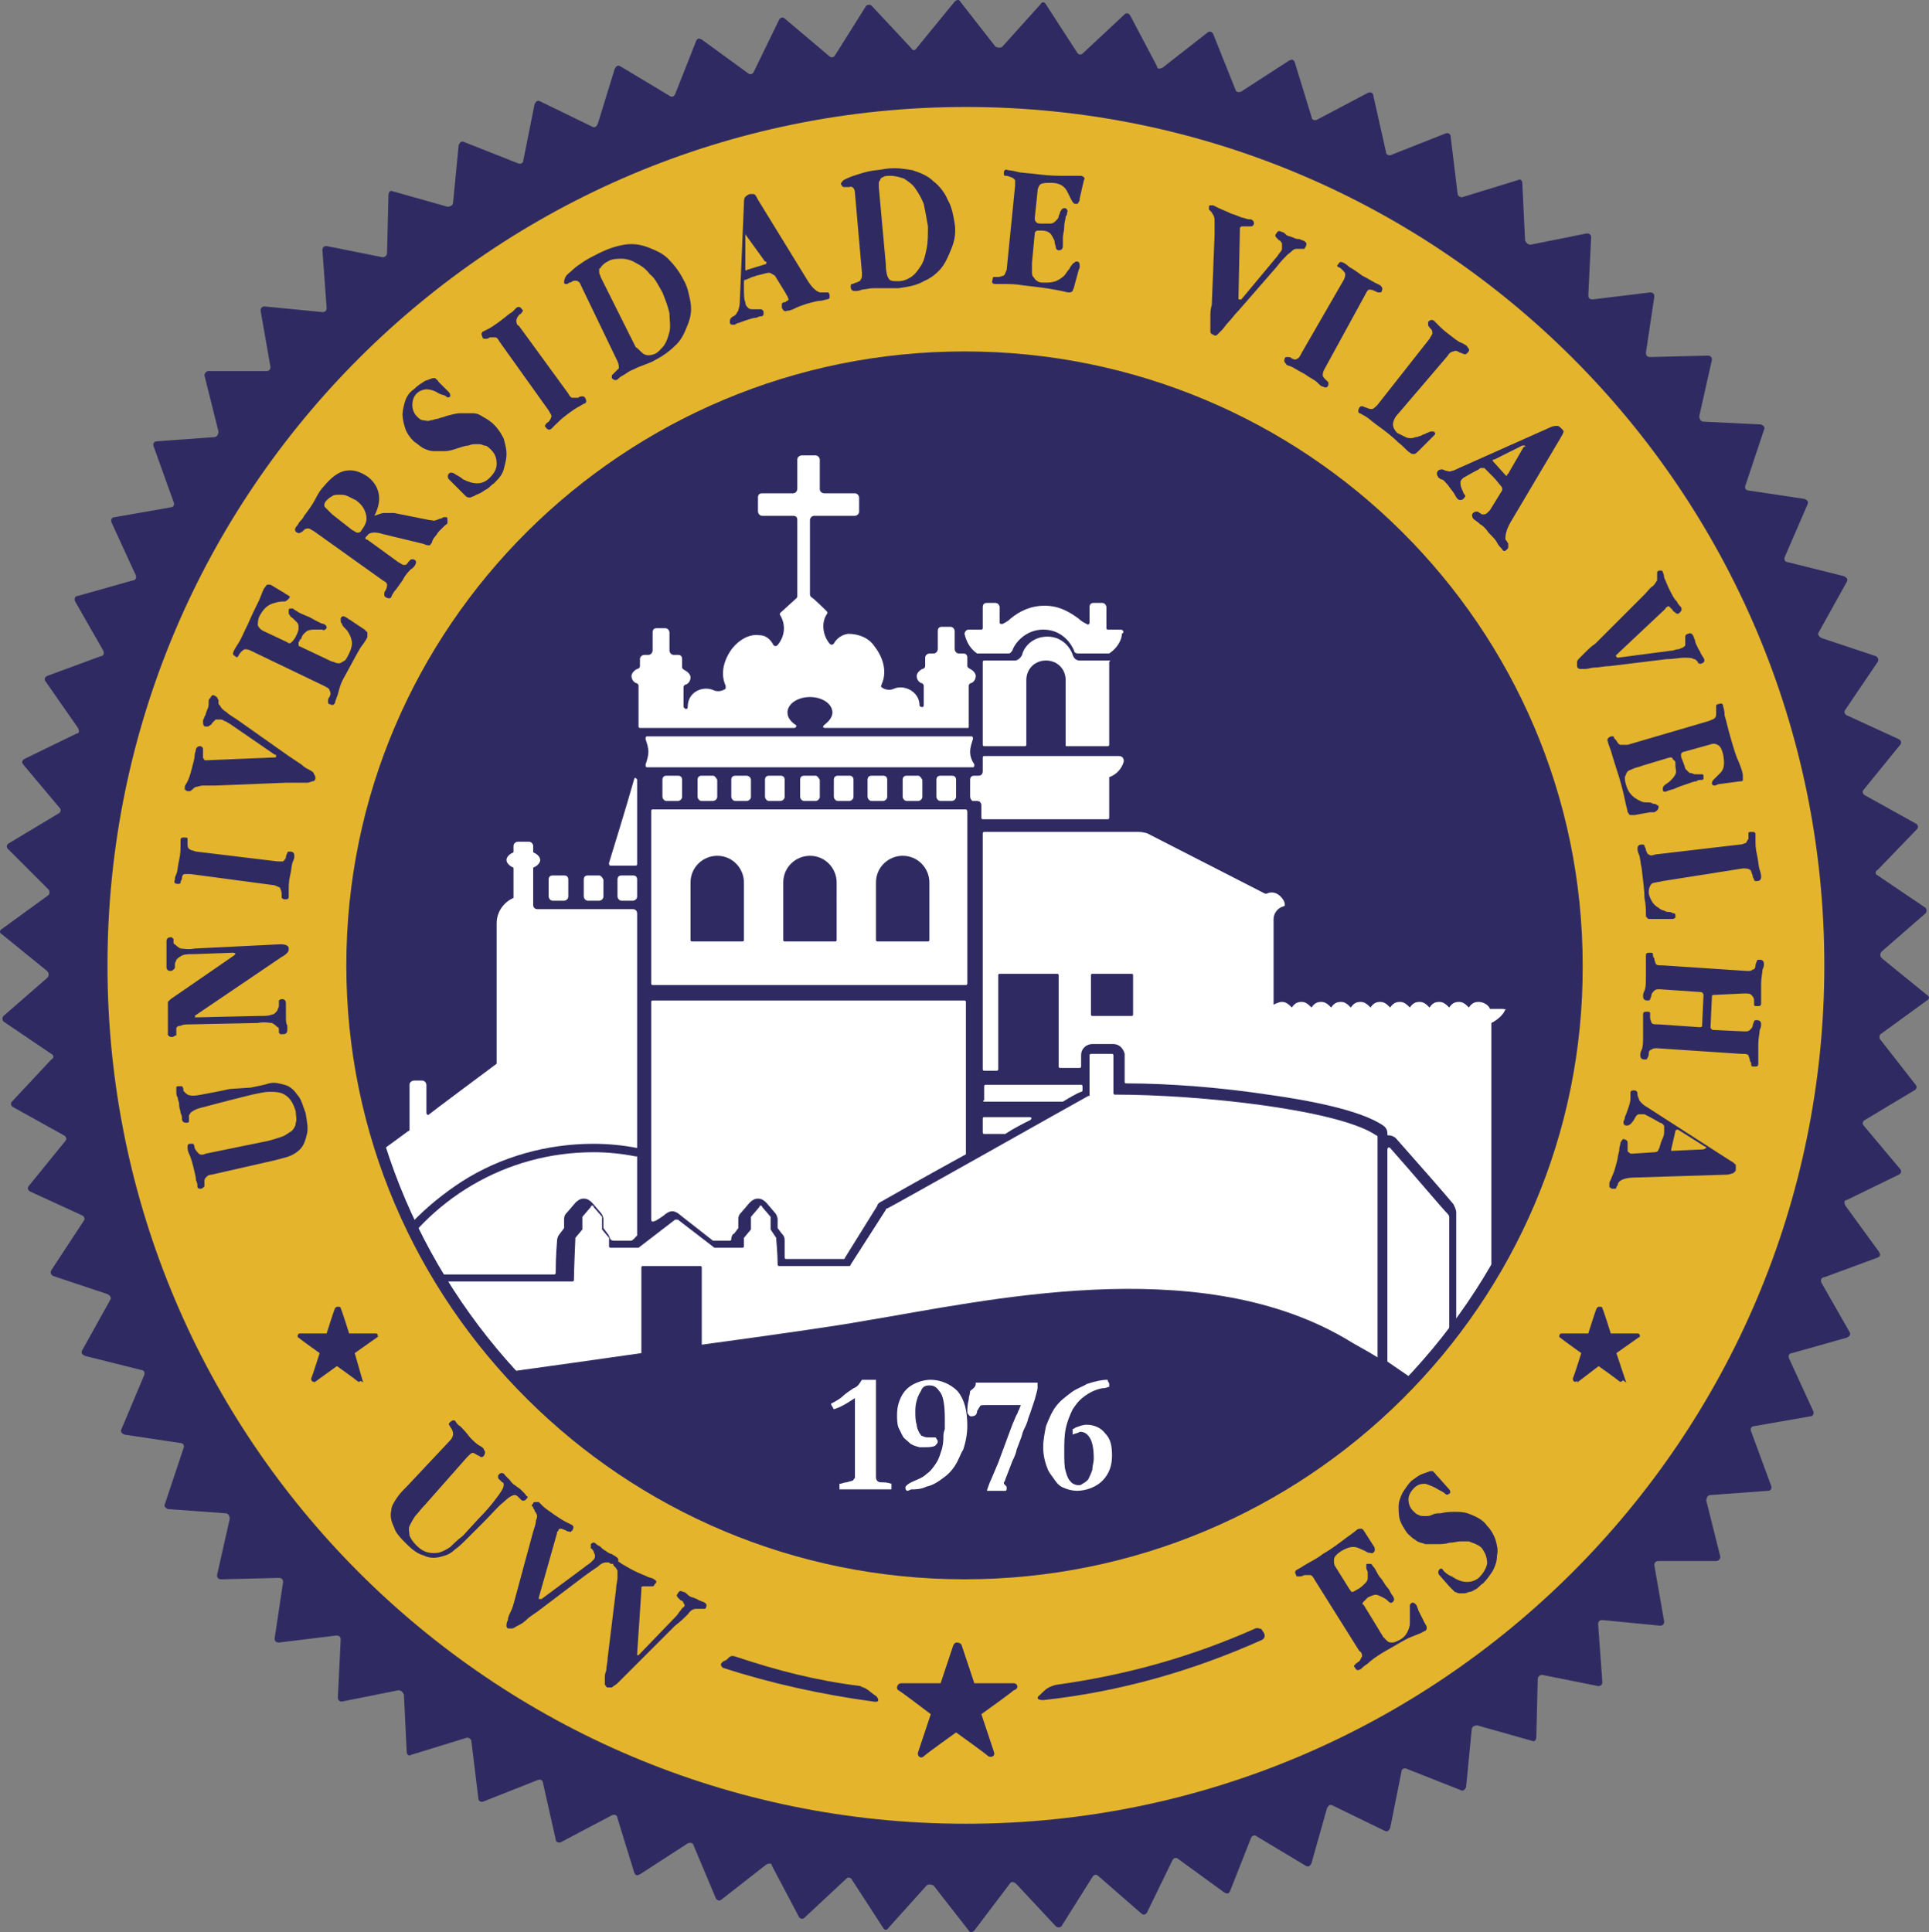 <?xml version="1.0" encoding="UTF-8" standalone="no"?>
<!-- Generator: Adobe Illustrator 21.1.0, SVG Export Plug-In . SVG Version: 6.00 Build 0)  -->

<svg
   version="1.1"
   id="Camada_1"
   x="0px"
   y="0px"
   viewBox="0 0 137.3 137.531"
   xml:space="preserve"
   sodipodi:docname="uvv_brasao.svg"
   width="137.3"
   height="137.531"
   inkscape:version="1.1.2 (0a00cf5339, 2022-02-04)"
   inkscape:export-filename="/home/abrantesasf/repositoriosGit/uvv/logo/uvv_brasao.png"
   inkscape:export-xdpi="600.30127"
   inkscape:export-ydpi="600.30127"
   xmlns:inkscape="http://www.inkscape.org/namespaces/inkscape"
   xmlns:sodipodi="http://sodipodi.sourceforge.net/DTD/sodipodi-0.dtd"
   xmlns:xlink="http://www.w3.org/1999/xlink"
   xmlns="http://www.w3.org/2000/svg"
   xmlns:svg="http://www.w3.org/2000/svg"><rect x="0" y="0" width="137.3" height="137.531" fill="#808080" stroke="none"/><defs
   id="defs231">
	
	
	
	
	
	
	
	
	
	
	
	
	
	
	
	
	
	
	
	
	
	
	
	
	
	
	
	
	
	
	
	
	
	
	
	
	
	
	
	
	
	
	
	
	
	
	
	
	
	
	
	
	
	
	
	
	
	
	
	
	
	
	
	
	
	
	
	
	
	
	
	
	
	
	
	
	
	
</defs><sodipodi:namedview
   id="namedview229"
   pagecolor="#ffffff"
   bordercolor="#666666"
   borderopacity="1.0"
   inkscape:pageshadow="2"
   inkscape:pageopacity="0.0"
   inkscape:pagecheckerboard="0"
   showgrid="false"
   fit-margin-top="0"
   fit-margin-left="0"
   fit-margin-right="0"
   fit-margin-bottom="0"
   inkscape:zoom="3.3237885"
   inkscape:cx="25.422797"
   inkscape:cy="68.746852"
   inkscape:window-width="1920"
   inkscape:window-height="1025"
   inkscape:window-x="0"
   inkscape:window-y="0"
   inkscape:window-maximized="1"
   inkscape:current-layer="Camada_1" />
<style
   type="text/css"
   id="style2">
	.st0{fill:#2F2B62;}
	.st1{fill:#E3B42C;}
	.st2{clip-path:url(#SVGID_2_);fill:#FFFFFF;}
	.st3{fill:#FFFFFF;}
	.st4{fill:#E5B52C;}
</style>
<path
   class="st0"
   d="m 133.85,74.015 c -0.1,-0.1 -0.1,-0.3 0,-0.4 l 3.3,-2.4 c 0.2,-0.1 0.2,-0.3 0,-0.4 l -3.2,-2.6 c -0.1,-0.1 -0.2,-0.3 0,-0.5 l 3.1,-2.7 c 0.1,-0.1 0.1,-0.3 0,-0.4 l -3.4,-2.3 c -0.2,-0.1 -0.2,-0.3 0,-0.4 l 2.8,-2.9 c 0.1,-0.1 0.1,-0.3 -0.1,-0.4 l -3.6,-2 c -0.2,-0.1 -0.2,-0.3 -0.1,-0.4 l 2.6,-3.2 c 0.1,-0.1 0.1,-0.3 -0.1,-0.4 l -3.7,-1.7 c -0.2,-0.1 -0.2,-0.3 -0.1,-0.4 l 2.3,-3.4 c 0.1,-0.2 0,-0.3 -0.1,-0.4 l -3.9,-1.3 c -0.2,-0.1 -0.3,-0.3 -0.2,-0.4 l 2,-3.6 c 0.1,-0.2 0,-0.3 -0.2,-0.4 l -4,-1 c -0.2,0 -0.3,-0.2 -0.2,-0.4 l 1.6,-3.7 c 0.1,-0.2 0,-0.3 -0.2,-0.4 l -4,-0.6 c -0.2,0 -0.3,-0.2 -0.2,-0.4 l 1.3,-3.9 c 0.1,-0.2 0,-0.3 -0.2,-0.4 l -4.1,-0.2 c -0.2,0 -0.3,-0.2 -0.3,-0.4 l 0.9,-4 c 0,-0.2 -0.1,-0.3 -0.3,-0.3 l -4.1,0.1 c -0.2,0 -0.3,-0.1 -0.3,-0.3 l 0.6,-4 c 0,-0.2 -0.1,-0.3 -0.3,-0.3 l -4.1,0.5 c -0.2,0 -0.3,-0.1 -0.3,-0.3 l 0.2,-4.1 c 0,-0.2 -0.1,-0.3 -0.3,-0.3 l -4,0.8 c -0.2,0 -0.3,-0.1 -0.4,-0.3 l -0.2,-4.1 c 0,-0.2 -0.2,-0.3 -0.3,-0.2 l -3.9,1.2 c -0.2,0.1 -0.4,-0.1 -0.4,-0.2 l -0.5,-4.1 c 0,-0.2 -0.2,-0.3 -0.4,-0.2 l -3.8,1.5 c -0.2,0.1 -0.4,0 -0.4,-0.2 l -0.9,-4 c 0,-0.2 -0.2,-0.3 -0.4,-0.2 l -3.6,1.9 c -0.2,0.1 -0.4,0 -0.4,-0.2 l -1.2,-3.9 c -0.1,-0.2 -0.2,-0.2 -0.4,-0.1 l -3.4,2.2 c -0.2,0.1 -0.4,0 -0.4,-0.1 l -1.6,-4 c -0.1,-0.2 -0.3,-0.2 -0.4,-0.1 l -3.2,2.5 c -0.2,0.1 -0.4,0.1 -0.4,-0.1 l -1.9,-3.6 c -0.1,-0.2 -0.3,-0.2 -0.4,-0.1 l -3,2.8 c -0.1,0.1 -0.3,0.1 -0.4,-0.1 l -2.2,-3.4 c -0.1,-0.2 -0.3,-0.2 -0.4,0 l -2.7,3 c -0.1,0.1 -0.3,0.1 -0.5,0 l -2.5,-3.2 c -0.1,-0.2 -0.3,-0.1 -0.4,0 l -2.7,3.3 c -0.1,0.2 -0.3,0.2 -0.4,0 l -2.8,-3 c -0.1,-0.1 -0.3,-0.1 -0.4,0 l -2.2,3.5 c -0.1,0.2 -0.3,0.2 -0.4,0.1 l -3.2,-2.7 c -0.1,-0.1 -0.3,-0.1 -0.4,0.1 l -1.8,3.7 c -0.1,0.2 -0.3,0.2 -0.4,0.1 l -3.3,-2.4 c -0.2,-0.1 -0.3,-0.1 -0.4,0.1 l -1.5,3.8 c -0.1,0.2 -0.3,0.2 -0.4,0.1 l -3.5,-2.1 c -0.2,-0.1 -0.3,0 -0.4,0.2 l -1.2,3.9 c -0.1,0.2 -0.2,0.3 -0.4,0.2 l -3.7,-1.8 c -0.2,-0.1 -0.3,0 -0.4,0.2 l -0.8,4 c 0,0.2 -0.2,0.3 -0.4,0.2 l -3.8,-1.5 c -0.2,-0.1 -0.3,0 -0.4,0.2 l -0.4,4.1 c 0,0.2 -0.2,0.3 -0.4,0.3 l -3.9,-1.1 c -0.2,-0.1 -0.3,0.1 -0.3,0.3 l -0.1,4.1 c 0,0.2 -0.2,0.3 -0.3,0.3 l -4,-0.8 c -0.2,0 -0.3,0.1 -0.3,0.3 l 0.3,4.1 c 0,0.2 -0.1,0.3 -0.3,0.3 l -4.1,-0.4 c -0.2,0 -0.3,0.1 -0.3,0.3 l 0.7,4 c 0,0.2 -0.1,0.3 -0.3,0.3 h -4.1 c -0.2,0 -0.3,0.2 -0.3,0.3 l 1,4 c 0,0.2 -0.1,0.4 -0.3,0.4 l -4.1,0.3 c -0.2,0 -0.3,0.2 -0.2,0.4 l 1.4,3.9 c 0.1,0.2 0,0.4 -0.2,0.4 l -4,0.7 c -0.2,0 -0.3,0.2 -0.2,0.4 l 1.7,3.7 c 0.1,0.2 0,0.4 -0.2,0.4 l -3.9,1.1 c -0.2,0 -0.3,0.2 -0.2,0.4 l 2,3.5 c 0.1,0.2 0,0.4 -0.2,0.4 l -3.8,1.4 c -0.2,0.1 -0.2,0.3 -0.1,0.4 l 2.3,3.3 c 0.1,0.2 0.1,0.4 -0.1,0.4 l -3.7,1.8 c -0.2,0.1 -0.2,0.3 -0.1,0.4 l 2.6,3.1 c 0.1,0.1 0.1,0.3 -0.1,0.4 l -3.5,2.1 c -0.2,0.1 -0.2,0.3 -0.1,0.4 l 2.9,2.9 c 0.1,0.1 0.1,0.3 0,0.4 l -3.3,2.4 c -0.2,0.1 -0.2,0.3 0,0.4 l 3.2,2.6 c 0.1,0.1 0.2,0.3 0,0.5 l -3.1,2.7 c -0.1,0.1 -0.1,0.3 0,0.4 l 3.4,2.3 c 0.2,0.1 0.2,0.3 0,0.4 l -2.8,3 c -0.1,0.1 -0.1,0.3 0.1,0.4 l 3.6,2 c 0.2,0.1 0.2,0.3 0.1,0.4 l -2.6,3.2 c -0.1,0.1 -0.1,0.3 0.1,0.4 l 3.7,1.7 c 0.2,0.1 0.2,0.3 0.1,0.4 l -2.3,3.5 c -0.1,0.2 0,0.3 0.1,0.4 l 3.9,1.3 c 0.2,0.1 0.3,0.3 0.2,0.4 l -2,3.6 c -0.1,0.2 0,0.3 0.2,0.4 l 4,1 c 0.2,0 0.3,0.2 0.2,0.4 l -1.6,3.8 c -0.1,0.2 0,0.3 0.2,0.4 l 4,0.6 c 0.2,0 0.3,0.2 0.2,0.4 l -1.3,3.9 c -0.1,0.2 0,0.3 0.2,0.4 l 4.1,0.3 c 0.2,0 0.3,0.2 0.3,0.4 l -0.9,4 c 0,0.2 0.1,0.3 0.3,0.3 l 4.1,-0.1 c 0.2,0 0.3,0.1 0.3,0.3 l -0.6,4 c 0,0.2 0.1,0.3 0.3,0.3 l 4.1,-0.5 c 0.2,0 0.3,0.1 0.3,0.3 l -0.2,4.1 c 0,0.2 0.1,0.3 0.3,0.3 l 4,-0.8 c 0.2,0 0.3,0.1 0.4,0.3 l 0.2,4.1 c 0,0.2 0.2,0.3 0.3,0.2 l 3.9,-1.2 c 0.2,-0.1 0.4,0.1 0.4,0.2 l 0.5,4.1 c 0,0.2 0.2,0.3 0.4,0.2 l 3.8,-1.5 c 0.2,-0.1 0.4,0 0.4,0.2 l 0.9,4 c 0,0.2 0.2,0.3 0.4,0.2 l 3.6,-1.9 c 0.2,-0.1 0.4,0 0.4,0.2 l 1.2,3.9 c 0.1,0.2 0.2,0.2 0.4,0.1 l 3.4,-2.2 c 0.2,-0.1 0.4,0 0.4,0.1 l 1.6,3.8 c 0.1,0.2 0.3,0.2 0.4,0.1 l 3.2,-2.5 c 0.2,-0.1 0.4,-0.1 0.4,0.1 l 1.9,3.6 c 0.1,0.2 0.3,0.2 0.4,0.1 l 3,-2.8 c 0.1,-0.1 0.3,-0.1 0.4,0.1 l 2.2,3.4 c 0.1,0.2 0.3,0.2 0.4,0 l 2.7,-3 c 0.1,-0.1 0.3,-0.1 0.5,0 l 2.5,3.2 c 0.1,0.2 0.3,0.1 0.4,0 l 2.5,-3.3 c 0.1,-0.2 0.3,-0.2 0.5,0 l 2.8,3 c 0.1,0.1 0.3,0.1 0.4,0 l 2.2,-3.5 c 0.1,-0.2 0.3,-0.2 0.4,-0.1 l 3.1,2.7 c 0.1,0.1 0.3,0.1 0.4,-0.1 l 1.8,-3.7 c 0.1,-0.2 0.3,-0.2 0.4,-0.1 l 3.3,2.4 c 0.2,0.1 0.3,0.1 0.4,-0.1 l 1.5,-3.8 c 0.1,-0.2 0.3,-0.2 0.4,-0.1 l 3.5,2.1 c 0.2,0.1 0.3,0 0.4,-0.2 l 1.1,-3.9 c 0.1,-0.2 0.2,-0.3 0.4,-0.2 l 3.7,1.8 c 0.2,0.1 0.3,0 0.4,-0.2 l 0.8,-4 c 0,-0.2 0.2,-0.3 0.4,-0.2 l 3.8,1.5 c 0.2,0.1 0.3,0 0.4,-0.2 l 0.4,-4.1 c 0,-0.2 0.2,-0.3 0.4,-0.3 l 3.9,1.1 c 0.2,0.1 0.3,-0.1 0.3,-0.3 l 0.1,-4.1 c 0,-0.2 0.2,-0.3 0.3,-0.3 l 4,0.8 c 0.2,0 0.3,-0.1 0.3,-0.3 l -0.3,-4.1 c 0,-0.2 0.1,-0.3 0.3,-0.3 l 4.1,0.4 c 0.2,0 0.3,-0.1 0.3,-0.3 l -0.7,-4 c 0,-0.2 0.1,-0.3 0.3,-0.3 h 4.1 c 0.2,0 0.3,-0.2 0.3,-0.3 l -1,-4 c 0,-0.2 0.1,-0.4 0.3,-0.4 l 4.1,-0.3 c 0.2,0 0.3,-0.2 0.2,-0.4 l -1.4,-3.8 c -0.1,-0.2 0,-0.4 0.2,-0.4 l 4,-0.7 c 0.2,0 0.3,-0.2 0.2,-0.4 l -1.7,-3.7 c -0.1,-0.2 0,-0.4 0.2,-0.4 l 3.9,-1.1 c 0.2,-0.1 0.3,-0.2 0.2,-0.4 l -2,-3.5 c -0.1,-0.2 0,-0.4 0.2,-0.4 l 3.8,-1.4 c 0.2,-0.1 0.2,-0.2 0.1,-0.4 l -2.4,-3.3 c -0.1,-0.2 -0.1,-0.4 0.1,-0.4 l 3.7,-1.8 c 0.2,-0.1 0.2,-0.3 0.1,-0.4 l -2.6,-3.1 c -0.1,-0.1 -0.1,-0.3 0.1,-0.4 l 3.5,-2.1 c 0.2,-0.1 0.2,-0.3 0.1,-0.4 z"
   id="path4" /><path
   class="st1"
   d="m 68.75,129.815 c -33.8,0 -61.1,-27.4 -61.1,-61.1 0,-33.8 27.4,-61.1 61.1,-61.1 33.8,0 61.1,27.4 61.1,61.1 0,33.7 -27.4,61.1 -61.1,61.1"
   id="path6" /><path
   class="st0"
   d="m 19.05,81.215 c 0.4,-0.1 0.7,-0.2 1,-0.3 0.3,-0.1 0.5,-0.3 0.7,-0.4 0.2,-0.2 0.3,-0.4 0.3,-0.6 0.1,-0.2 0,-0.5 0,-0.8 -0.2,-0.7 -0.5,-1.1 -1,-1.3 -0.3,-0.1 -0.6,-0.1 -0.9,-0.1 -0.3,0 -0.7,0.1 -1.2,0.2 l -1.6,0.4 c -0.8,0.2 -1.5,0.4 -1.9,0.5 -0.5,0.1 -0.8,0.3 -0.9,0.4 0,0.1 -0.1,0.1 -0.1,0.2 0,0.1 0,0.2 0,0.2 0,0.1 0,0.2 0,0.2 0,0.1 -0.1,0.1 -0.2,0.1 -0.2,0 -0.3,-0.1 -0.3,-0.3 0,-0.1 0,-0.2 -0.1,-0.4 0,-0.2 -0.1,-0.3 -0.1,-0.6 0,-0.2 -0.1,-0.3 -0.1,-0.5 -0.1,-0.1 -0.1,-0.3 -0.1,-0.4 0,-0.1 0,-0.2 0,-0.3 0,-0.1 0.1,-0.1 0.2,-0.1 0.1,0 0.2,0 0.2,0 0,0 0.1,0.1 0.1,0.2 0,0.1 0,0.2 0.1,0.2 0,0.1 0.1,0.1 0.2,0.2 0.2,0.1 0.5,0.1 1,0 0.5,-0.1 1.1,-0.2 2,-0.4 l 1.5,-0.1 c 0.5,-0.1 1,-0.2 1.3,-0.3 0.4,-0.1 0.7,0 1.1,0.1 0.4,0.1 0.7,0.4 0.9,0.7 0.3,0.3 0.4,0.8 0.6,1.3 0.1,0.6 0.2,1.1 0.1,1.5 -0.1,0.4 -0.2,0.8 -0.5,1.1 -0.2,0.2 -0.5,0.4 -0.8,0.5 -0.3,0.1 -0.7,0.2 -1.1,0.3 l -4.4,1 c -0.2,0 -0.3,0.1 -0.4,0.2 -0.1,0.1 -0.1,0.2 -0.1,0.3 0,0.2 0,0.3 0,0.3 0,0.1 -0.1,0.1 -0.2,0.2 -0.2,0 -0.3,0 -0.3,-0.2 0,-0.1 0,-0.2 -0.1,-0.4 0,-0.2 -0.1,-0.6 -0.2,-1 -0.1,-0.4 -0.2,-0.7 -0.3,-0.9 -0.1,-0.2 -0.1,-0.4 -0.1,-0.4 0,-0.2 0,-0.3 0.2,-0.3 0.1,0 0.2,0 0.2,0 0,0 0.1,0.1 0.1,0.3 0.1,0.2 0.2,0.3 0.3,0.4 0.1,0.1 0.3,0.1 0.5,0 z"
   id="path8" /><path
   class="st0"
   d="m 19.95,67.215 c 0.4,0 0.6,0.1 0.6,0.3 0,0.1 0,0.2 -0.1,0.3 -0.1,0.1 -0.2,0.2 -0.4,0.3 l -6.2,4.2 c 0.1,0 0,0.1 0,0.1 0,0 0.1,0 0.2,0 l 4.4,-0.1 c 0.4,0 0.7,0 0.9,-0.1 0.2,0 0.3,-0.2 0.4,-0.3 0,-0.1 0.1,-0.2 0.1,-0.3 0,-0.1 0,-0.2 0,-0.2 0,-0.1 0,-0.1 0,-0.2 0,0 0.1,-0.1 0.2,-0.1 0.2,0 0.3,0.1 0.3,0.3 0,0.1 0,0.2 0,0.4 0,0.2 0,0.4 0,0.6 0,0.2 0,0.4 0.1,0.6 0,0.1 0,0.3 0,0.3 0,0.2 -0.1,0.3 -0.3,0.3 -0.1,0 -0.1,0 -0.2,0 0,0 -0.1,-0.1 -0.1,-0.1 0,-0.1 0,-0.1 0,-0.2 0,-0.1 0,-0.2 -0.1,-0.2 -0.1,-0.1 -0.2,-0.2 -0.4,-0.3 -0.2,0 -0.5,-0.1 -1,0 l -4.8,0.1 c -0.3,0 -0.5,0 -0.7,0.1 -0.2,0 -0.3,0.1 -0.3,0.2 0,0.1 0,0.1 0,0.2 0,0.1 0,0.1 0,0.2 0,0.1 0,0.1 -0.1,0.1 0,0 -0.1,0.1 -0.2,0.1 -0.2,0 -0.3,-0.1 -0.3,-0.2 0,0 0,-0.2 0,-0.3 0,-0.2 0,-0.5 0,-0.9 0,-0.2 0,-0.4 0,-0.6 0,-0.1 0,-0.2 0,-0.3 0,-0.1 0,-0.2 0,-0.2 0,0 0.1,-0.1 0.2,-0.2 l 4.5,-3.1 c 0.1,-0.1 0.1,-0.1 0.1,-0.1 0,-0.1 -0.1,-0.1 -0.2,-0.1 l -2.7,0.1 c -0.4,0 -0.7,0 -0.9,0.1 -0.2,0.1 -0.3,0.2 -0.4,0.3 0,0.1 -0.1,0.2 -0.1,0.3 0,0.1 0,0.2 0,0.2 0,0.1 0,0.1 -0.1,0.2 0,0 -0.1,0.1 -0.2,0.1 -0.2,0 -0.3,-0.1 -0.3,-0.3 0,-0.1 0,-0.2 0,-0.3 0,-0.1 0,-0.2 0,-0.2 0,0 0,-0.1 0,-0.1 0,-0.1 0,-0.2 0,-0.3 0,-0.2 0,-0.3 0,-0.3 0,-0.1 0,-0.1 0,-0.1 0,0 0,-0.1 0,-0.2 0,-0.1 0,-0.2 0,-0.3 0,-0.2 0.1,-0.3 0.3,-0.3 0.1,0 0.1,0 0.1,0 0,0 0,0.1 0.1,0.1 0,0 0,0.1 0,0.2 0,0.1 0,0.2 0.1,0.2 0.1,0.1 0.2,0.2 0.4,0.3 0.2,0 0.5,0.1 1,0 z"
   id="path10" /><path
   class="st0"
   d="m 19.75,61.315 c 0.2,0 0.3,0 0.4,0 0.1,-0.1 0.2,-0.2 0.2,-0.3 0,-0.1 0.1,-0.3 0.1,-0.3 0,-0.1 0.1,-0.1 0.2,-0.1 0.2,0 0.3,0.1 0.3,0.3 0,0.1 0,0.2 -0.1,0.4 -0.1,0.2 -0.1,0.6 -0.2,1 -0.1,0.4 -0.1,0.8 -0.1,1 0,0.2 0,0.4 0,0.5 0,0.2 -0.1,0.2 -0.3,0.2 -0.1,0 -0.2,-0.1 -0.2,-0.1 0,-0.1 0,-0.2 0,-0.3 0,-0.2 -0.1,-0.3 -0.1,-0.4 -0.1,-0.1 -0.2,-0.1 -0.4,-0.2 l -6,-0.8 c -0.2,0 -0.3,0 -0.4,0 -0.1,0 -0.2,0.1 -0.2,0.3 0,0.1 -0.1,0.2 -0.1,0.3 0,0.1 -0.1,0.1 -0.2,0.1 -0.2,0 -0.3,-0.1 -0.2,-0.3 0,-0.1 0,-0.2 0.1,-0.4 0.1,-0.2 0.1,-0.6 0.2,-1 0.1,-0.4 0.1,-0.8 0.1,-1 0,-0.2 0,-0.4 0,-0.4 0,-0.2 0.1,-0.2 0.3,-0.2 0.1,0 0.2,0 0.2,0.1 0,0.1 0,0.1 0,0.3 0,0.2 0,0.3 0.1,0.4 0.1,0.1 0.2,0.1 0.5,0.2 z"
   id="path12" /><path
   class="st0"
   d="m 19.55,53.915 c 0.1,0 0.1,0 0.1,-0.1 0,-0.1 0,-0.1 -0.1,-0.1 l -3.2,-2.2 c -0.2,-0.1 -0.3,-0.2 -0.4,-0.2 -0.1,-0.1 -0.2,-0.1 -0.3,-0.1 -0.1,0 -0.2,0 -0.3,0 -0.1,0.1 -0.1,0.1 -0.2,0.2 -0.1,0.1 -0.1,0.2 -0.2,0.2 -0.1,0.1 -0.1,0.1 -0.3,0.1 -0.2,0 -0.2,-0.2 -0.2,-0.4 0,-0.1 0.1,-0.2 0.1,-0.3 0.1,-0.1 0.1,-0.3 0.2,-0.5 0.1,-0.2 0.1,-0.3 0.1,-0.5 0,-0.1 0,-0.3 0.1,-0.3 0.1,-0.2 0.2,-0.3 0.3,-0.2 0.1,0 0.1,0.1 0.2,0.1 0,0 0,0.1 0.1,0.2 0,0.1 0,0.1 0,0.2 0,0.1 0,0.1 0.1,0.2 0.1,0.2 0.2,0.3 0.5,0.5 0.2,0.2 0.6,0.4 1,0.7 l 3.4,2.4 c 0.3,0.2 0.6,0.4 0.9,0.6 0.2,0.2 0.4,0.3 0.6,0.4 0.2,0.1 0.3,0.2 0.3,0.3 0.1,0.1 0.1,0.2 0.1,0.3 0,0.1 -0.1,0.2 -0.2,0.2 -0.1,0 -0.2,0.1 -0.4,0.1 -0.2,0 -0.4,0 -0.6,0 -0.3,0 -0.6,0 -0.9,0 l -5,0.2 c -0.3,0 -0.6,0 -0.9,0 -0.2,0 -0.4,0.1 -0.5,0.1 -0.1,0 -0.1,0.1 -0.2,0.1 0,0.1 -0.1,0.1 -0.1,0.1 0,0 -0.1,0.1 -0.1,0.1 0,0 -0.1,0 -0.2,0 -0.1,0 -0.1,-0.1 -0.2,-0.1 0,-0.1 0,-0.1 0,-0.2 0,-0.1 0.1,-0.2 0.2,-0.4 0.1,-0.2 0.2,-0.5 0.3,-0.9 0.1,-0.4 0.2,-0.7 0.2,-0.9 0,-0.2 0.1,-0.4 0.1,-0.5 0.1,-0.2 0.2,-0.2 0.3,-0.2 0.1,0 0.2,0.1 0.2,0.2 0,0.1 0,0.2 0,0.3 0,0.1 0,0.2 0,0.3 0,0.1 0.1,0.1 0.1,0.2 0,0 0.1,0 0.1,0 0,0 0.1,0 0.1,0 z"
   id="path14" /><path
   class="st0"
   d="m 20.25,42.215 c 0.1,0.1 0.2,0.1 0.3,0.2 0.1,0 0.1,0.1 0,0.2 -0.1,0.1 -0.2,0.2 -0.3,0.2 -0.2,0 -0.4,0 -0.7,0.1 -0.4,0.1 -0.7,0.3 -1,0.8 -0.2,0.3 -0.2,0.6 -0.2,0.8 0.1,0.2 0.2,0.3 0.4,0.4 l 1.7,0.8 c 0.1,0.1 0.2,0.1 0.3,0 0.1,-0.1 0.2,-0.2 0.3,-0.4 0.1,-0.2 0.2,-0.4 0.2,-0.6 0,-0.2 0,-0.3 -0.1,-0.4 -0.1,-0.1 -0.2,-0.2 -0.3,-0.3 -0.1,-0.1 -0.2,-0.1 -0.2,-0.2 -0.1,-0.1 -0.1,-0.1 -0.1,-0.2 0,-0.1 0,-0.1 0,-0.2 0,-0.1 0.1,-0.1 0.1,-0.1 0.1,0 0.1,0 0.2,0 0,0 0.1,0.1 0.3,0.2 0.1,0.1 0.4,0.2 0.6,0.3 0.3,0.1 0.6,0.3 0.8,0.4 0.2,0.1 0.4,0.2 0.5,0.2 0.2,0.1 0.2,0.2 0.2,0.3 -0.1,0.1 -0.2,0.2 -0.3,0.1 -0.1,0 -0.3,0 -0.5,0 -0.2,0 -0.4,0 -0.6,0.1 -0.1,0.1 -0.3,0.2 -0.4,0.5 0,0 0,0.1 -0.1,0.1 0,0 0,0.1 -0.1,0.2 v 0.1 c 0,0.1 0,0.2 0.1,0.2 l 1.9,0.9 c 0.2,0.1 0.4,0.2 0.5,0.2 0.2,0.1 0.3,0.1 0.4,0.1 0.1,0 0.2,-0.1 0.4,-0.2 0.1,-0.1 0.2,-0.3 0.3,-0.5 0.1,-0.2 0.2,-0.5 0.2,-0.7 0,-0.3 -0.1,-0.5 -0.2,-0.7 -0.1,-0.2 -0.2,-0.3 -0.3,-0.4 -0.1,-0.1 -0.2,-0.2 -0.2,-0.3 -0.1,-0.1 -0.1,-0.2 -0.1,-0.2 0,-0.1 0,-0.1 0,-0.2 0.1,-0.2 0.2,-0.2 0.5,0 0.1,0.1 0.2,0.1 0.3,0.2 l 0.9,0.6 c 0.1,0.1 0.2,0.2 0.2,0.2 0,0.1 0,0.2 0,0.3 0,0.1 -0.2,0.4 -0.5,0.8 -0.3,0.5 -0.6,1.1 -1.1,2 -0.3,0.5 -0.4,0.9 -0.5,1.3 -0.1,0.3 -0.2,0.5 -0.2,0.6 -0.1,0.2 -0.2,0.2 -0.4,0.1 -0.1,0 -0.1,-0.1 -0.1,-0.2 0,-0.1 0,-0.2 0.1,-0.3 0.1,-0.2 0.1,-0.3 0,-0.5 0,-0.1 -0.2,-0.2 -0.4,-0.3 l -5.2,-2.5 c -0.2,-0.1 -0.3,-0.1 -0.4,-0.1 -0.1,0 -0.2,0.1 -0.3,0.2 -0.1,0.1 -0.2,0.3 -0.2,0.3 -0.1,0.1 -0.1,0.1 -0.2,0 -0.2,-0.1 -0.2,-0.2 -0.1,-0.4 0,0 0.1,-0.2 0.3,-0.5 0.2,-0.3 0.4,-0.8 0.7,-1.4 0.3,-0.7 0.6,-1.3 0.8,-1.7 0.2,-0.5 0.3,-0.8 0.4,-0.9 0.1,-0.1 0.1,-0.2 0.2,-0.2 0,0 0.1,0 0.2,0 z"
   id="path16" /><path
   class="st0"
   d="m 27.35,36.515 c 0.2,0 0.5,0 0.7,0 l 2.5,0.5 c 0.2,0 0.3,0.1 0.5,0 0.1,0 0.2,-0.1 0.3,-0.1 0.1,0 0.2,-0.1 0.2,-0.1 0.1,0 0.1,0 0.2,0 0.1,0 0.1,0.1 0.1,0.2 0,0.1 0,0.1 0,0.2 0,0.1 -0.1,0.1 -0.2,0.2 -0.1,0.1 -0.2,0.2 -0.4,0.4 -0.1,0.1 -0.2,0.3 -0.3,0.4 -0.1,0.1 -0.2,0.3 -0.2,0.4 -0.1,0.1 -0.1,0.2 -0.2,0.2 -0.1,0 -0.2,0 -0.4,-0.1 l -2.9,-0.7 c -0.6,-0.2 -1,-0.1 -1.1,0.1 l -0.1,0.1 c -0.1,0.1 0,0.2 0.1,0.2 l 2.2,1.6 c 0.2,0.1 0.3,0.2 0.4,0.2 0.1,0 0.2,0 0.3,-0.2 0.1,-0.1 0.2,-0.2 0.2,-0.2 0.1,0 0.1,0 0.2,0 0.2,0.1 0.2,0.2 0.1,0.4 0,0 -0.1,0.2 -0.3,0.3 -0.2,0.2 -0.4,0.4 -0.6,0.8 -0.3,0.4 -0.4,0.6 -0.6,0.8 -0.1,0.2 -0.2,0.3 -0.2,0.4 -0.1,0.1 -0.2,0.1 -0.4,0 -0.1,-0.1 -0.1,-0.1 -0.1,-0.2 0,-0.1 0,-0.2 0.1,-0.3 0.1,-0.2 0.1,-0.3 0.1,-0.4 0,-0.1 -0.1,-0.2 -0.3,-0.3 l -4.9,-3.5 c -0.2,-0.1 -0.3,-0.2 -0.4,-0.2 -0.1,0 -0.2,0 -0.3,0.1 -0.1,0.1 -0.2,0.2 -0.3,0.2 -0.1,0.1 -0.1,0 -0.2,0 -0.2,-0.1 -0.2,-0.3 0,-0.5 0.1,-0.1 0.1,-0.2 0.2,-0.3 0.1,-0.1 0.2,-0.2 0.3,-0.4 0.3,-0.4 0.6,-0.8 0.8,-1.2 0.2,-0.4 0.4,-0.7 0.6,-0.9 0.5,-0.6 1,-1 1.5,-1.1 0.5,-0.1 1,0 1.6,0.4 0.4,0.3 0.7,0.7 0.8,1.2 0.1,0.5 0,1 -0.3,1.6 0.3,-0.1 0.5,-0.2 0.7,-0.2 m -2.3,1.2 c 0.2,0.1 0.3,0.2 0.4,0.2 0.1,0 0.2,0 0.3,-0.2 0.3,-0.4 0.4,-0.7 0.3,-1.1 -0.1,-0.4 -0.3,-0.7 -0.7,-1 -0.2,-0.1 -0.4,-0.2 -0.6,-0.3 -0.2,-0.1 -0.4,-0.1 -0.6,-0.1 -0.2,0 -0.4,0 -0.5,0.1 -0.2,0.1 -0.3,0.2 -0.4,0.3 -0.2,0.2 -0.2,0.4 -0.1,0.5 0.1,0.1 0.3,0.3 0.5,0.5 z"
   id="path18" /><path
   class="st0"
   d="m 31.95,27.915 c 0.1,0.1 0.1,0.2 0.1,0.3 -0.1,0.1 -0.2,0.1 -0.3,0 -0.1,-0.1 -0.3,-0.1 -0.5,-0.2 -0.3,-0.2 -0.6,-0.3 -0.9,-0.3 -0.2,0 -0.5,0.1 -0.7,0.3 -0.2,0.2 -0.3,0.5 -0.3,0.8 0,0.3 0.1,0.6 0.3,0.8 0.2,0.2 0.3,0.3 0.5,0.3 0.1,0 0.3,0.1 0.5,0 0.2,0 0.3,-0.1 0.5,-0.1 0.2,-0.1 0.4,-0.1 0.6,-0.2 0.4,-0.1 0.7,-0.2 1,-0.2 0.3,0 0.6,0 0.9,0 0.3,0 0.5,0.1 0.8,0.3 0.2,0.1 0.5,0.3 0.7,0.5 0.3,0.3 0.5,0.6 0.7,1 0.1,0.4 0.2,0.7 0.2,1.1 0,0.4 -0.1,0.7 -0.2,1.1 -0.1,0.4 -0.4,0.7 -0.7,1 -0.2,0.1 -0.3,0.3 -0.5,0.4 -0.2,0.1 -0.3,0.2 -0.5,0.3 -0.2,0.1 -0.3,0.1 -0.4,0.2 -0.1,0 -0.2,0.1 -0.3,0.1 -0.1,0 -0.2,0 -0.3,-0.1 -0.1,-0.1 -0.2,-0.2 -0.4,-0.4 l -0.8,-0.8 c -0.1,-0.1 -0.1,-0.3 0,-0.4 0.1,-0.1 0.2,-0.1 0.4,0 0.1,0.1 0.4,0.2 0.6,0.4 0.8,0.4 1.4,0.4 1.9,-0.1 0.3,-0.3 0.5,-0.6 0.5,-1 0,-0.4 -0.1,-0.7 -0.4,-1 -0.2,-0.2 -0.3,-0.3 -0.5,-0.3 -0.2,-0.1 -0.3,-0.1 -0.5,-0.1 -0.2,0 -0.4,0 -0.6,0.1 -0.2,0 -0.5,0.1 -0.8,0.2 -0.3,0.1 -0.6,0.2 -0.9,0.2 -0.3,0 -0.5,0 -0.8,0 -0.2,0 -0.5,-0.1 -0.7,-0.2 -0.2,-0.1 -0.4,-0.3 -0.7,-0.5 -0.3,-0.3 -0.5,-0.6 -0.6,-0.9 -0.1,-0.3 -0.2,-0.7 -0.2,-1 0,-0.3 0.1,-0.7 0.2,-1 0.1,-0.3 0.3,-0.6 0.6,-0.8 0.3,-0.3 0.5,-0.4 0.8,-0.6 0.3,-0.1 0.5,-0.2 0.6,-0.2 0.1,0 0.2,0 0.2,0.1 0.1,0 0.1,0.1 0.2,0.2 l 0.1,0.1 z"
   id="path20" /><path
   class="st0"
   d="m 40.45,28.015 c 0.1,0.2 0.2,0.3 0.3,0.3 0.1,0 0.2,0 0.4,0 0.1,-0.1 0.2,-0.1 0.3,-0.1 0.1,0 0.1,0 0.2,0.1 0.1,0.2 0.1,0.3 0,0.4 -0.1,0 -0.2,0.1 -0.4,0.2 -0.2,0.1 -0.5,0.3 -0.9,0.6 -0.4,0.3 -0.6,0.5 -0.8,0.7 -0.2,0.2 -0.3,0.3 -0.3,0.3 -0.1,0.1 -0.3,0.1 -0.4,-0.1 -0.1,-0.1 -0.1,-0.1 0,-0.2 0,-0.1 0.1,-0.1 0.2,-0.2 0.1,-0.1 0.2,-0.3 0.2,-0.4 0,-0.1 -0.1,-0.2 -0.2,-0.4 l -3.5,-4.9 c -0.1,-0.2 -0.2,-0.3 -0.3,-0.3 -0.1,0 -0.2,0 -0.4,0 -0.1,0.1 -0.2,0.1 -0.3,0.1 -0.1,0 -0.2,0 -0.2,-0.1 -0.1,-0.2 -0.1,-0.3 0,-0.4 0,0 0.2,-0.1 0.4,-0.2 0.2,-0.1 0.5,-0.3 0.9,-0.6 0.4,-0.3 0.6,-0.5 0.8,-0.6 0.2,-0.2 0.3,-0.3 0.3,-0.3 0.1,-0.1 0.3,-0.1 0.4,0.1 0.1,0.1 0.1,0.1 0,0.2 0,0.1 -0.1,0.1 -0.2,0.2 -0.1,0.1 -0.2,0.3 -0.2,0.4 0,0.1 0,0.3 0.2,0.4 z"
   id="path22" /><path
   class="st0"
   d="m 41.35,20.315 c -0.1,-0.3 -0.3,-0.4 -0.6,-0.3 0,0 -0.1,0.1 -0.2,0.1 -0.1,0 -0.1,0.1 -0.2,0.1 -0.1,0 -0.2,0 -0.2,-0.1 0,-0.1 0,-0.2 0.1,-0.4 0.1,-0.2 0.3,-0.3 0.5,-0.5 0.2,-0.2 0.5,-0.4 0.8,-0.6 0.3,-0.2 0.7,-0.4 1.1,-0.6 0.6,-0.3 1.2,-0.5 1.8,-0.6 0.6,-0.1 1.2,0 1.7,0.2 0.5,0.2 1,0.4 1.4,0.8 0.4,0.4 0.8,0.9 1.1,1.5 0.3,0.5 0.4,1.1 0.5,1.6 0.1,0.6 0,1.1 -0.2,1.6 -0.2,0.5 -0.4,1 -0.8,1.4 -0.4,0.4 -0.9,0.8 -1.5,1.1 -0.3,0.2 -0.7,0.3 -0.9,0.4 -0.3,0.1 -0.5,0.2 -0.7,0.3 -0.3,0.1 -0.5,0.3 -0.7,0.4 -0.2,0.1 -0.3,0.2 -0.4,0.3 -0.2,0.1 -0.3,0 -0.4,-0.1 0,-0.1 0,-0.2 0,-0.2 0,0 0.1,-0.1 0.2,-0.2 0.1,-0.1 0.2,-0.2 0.3,-0.3 0,-0.1 0,-0.3 -0.1,-0.5 z m 4.5,4.9 c 0.2,0.1 0.4,0.1 0.7,0 0.3,-0.1 0.5,-0.4 0.7,-0.6 0.2,-0.3 0.3,-0.6 0.4,-1 0.1,-0.4 0,-0.8 0,-1.3 -0.1,-0.5 -0.3,-1 -0.5,-1.5 -0.3,-0.5 -0.5,-1 -0.9,-1.3 -0.3,-0.4 -0.6,-0.6 -1,-0.8 -0.3,-0.2 -0.7,-0.3 -1,-0.3 -0.3,0 -0.7,0 -1,0.2 -0.2,0.1 -0.3,0.2 -0.4,0.3 -0.1,0.1 -0.1,0.2 -0.2,0.2 0,0.1 0,0.2 0,0.3 0,0.1 0.1,0.2 0.1,0.3 l 2.5,5 c 0.2,0.1 0.4,0.4 0.6,0.5"
   id="path24" /><path
   class="st0"
   d="m 57.45,19.915 c 0.3,0.5 0.6,0.8 0.9,0.9 0.1,0 0.1,0 0.2,0 0.1,0 0.1,0 0.2,0 0.1,0 0.1,0 0.2,0 0,0 0.1,0.1 0.1,0.2 0,0.1 0,0.2 0,0.2 0,0 -0.1,0.1 -0.2,0.1 -0.1,0 -0.3,0.1 -0.5,0.1 -0.2,0 -0.5,0.1 -0.9,0.2 -0.3,0.1 -0.6,0.2 -0.8,0.3 -0.2,0.1 -0.4,0.2 -0.6,0.2 -0.2,0.1 -0.3,0 -0.4,-0.2 0,-0.1 0,-0.2 0,-0.3 0.1,-0.1 0.1,-0.1 0.2,-0.1 0.1,0 0.1,-0.1 0.2,-0.1 0.1,-0.1 0.1,-0.1 0,-0.3 0,-0.1 -0.1,-0.1 -0.1,-0.2 l -0.8,-1.3 c -0.2,-0.1 -0.3,-0.2 -0.4,-0.2 -0.2,0 -0.4,0.1 -0.9,0.2 -0.2,0.1 -0.4,0.1 -0.5,0.2 -0.1,0 -0.2,0.1 -0.3,0.1 -0.1,0 -0.1,0.1 -0.1,0.2 0,0.1 0,0.1 0,0.2 0,0.6 0,1 0.1,1.2 0,0.2 0.1,0.3 0.2,0.4 0.1,0.1 0.2,0.1 0.4,0.1 0.2,0 0.3,0 0.5,0 0.1,0 0.2,0.1 0.2,0.2 0,0.2 0,0.3 -0.2,0.3 0,0 -0.1,0 -0.3,0.1 -0.2,0 -0.5,0.1 -0.8,0.2 -0.3,0.1 -0.5,0.2 -0.6,0.2 -0.1,0.1 -0.2,0.1 -0.2,0.1 -0.2,0 -0.3,0 -0.3,-0.2 0,-0.1 0,-0.2 0.1,-0.3 0.1,-0.1 0.2,-0.1 0.3,-0.2 0.1,-0.1 0.1,-0.2 0.2,-0.3 0,-0.1 0.1,-0.3 0.1,-0.5 l 0.3,-7.1 c 0,-0.2 0,-0.4 0.1,-0.5 0.1,-0.1 0.1,-0.1 0.3,-0.2 0.2,0 0.3,0 0.3,0 0.1,0 0.2,0.2 0.3,0.4 z m -4.4,-3.3 c 0,0 0,0.1 0,0.2 v 2.3 c 0,0.1 0,0.1 0,0.1 0,0 0.1,0.1 0.1,0 l 1.3,-0.4 c 0.1,0 0.1,-0.1 0.1,-0.1 0,-0.1 0,-0.1 -0.1,-0.1 l -1.3,-1.8 c -0.1,-0.1 -0.1,-0.2 -0.1,-0.2"
   id="path26" /><path
   class="st0"
   d="m 60.85,13.715 c 0,-0.3 -0.2,-0.5 -0.4,-0.4 -0.1,0 -0.1,0 -0.2,0 -0.1,0 -0.1,0 -0.2,0 -0.1,0 -0.1,-0.1 -0.2,-0.2 0,-0.1 0.1,-0.2 0.2,-0.3 0.2,-0.1 0.4,-0.2 0.7,-0.3 0.3,-0.1 0.6,-0.2 1,-0.3 0.4,-0.1 0.8,-0.1 1.3,-0.2 0.7,-0.1 1.3,0 1.9,0.1 0.6,0.2 1.1,0.4 1.5,0.8 0.4,0.3 0.8,0.8 1,1.3 0.3,0.5 0.4,1.1 0.5,1.7 0.1,0.6 0,1.2 -0.2,1.7 -0.2,0.5 -0.4,1 -0.7,1.4 -0.3,0.4 -0.8,0.8 -1.3,1 -0.5,0.3 -1.1,0.4 -1.8,0.5 -0.4,0 -0.7,0 -1,0 -0.3,0 -0.5,0 -0.8,0 -0.3,0 -0.6,0.1 -0.8,0.1 -0.2,0.1 -0.4,0.1 -0.5,0.1 -0.2,0 -0.3,-0.1 -0.3,-0.3 0,-0.1 0,-0.2 0.1,-0.2 0.1,0 0.2,-0.1 0.3,-0.1 0.2,-0.1 0.3,-0.1 0.3,-0.2 0.1,-0.1 0.1,-0.2 0.1,-0.5 z m 2.4,6.1 c 0.1,0.2 0.3,0.2 0.7,0.2 0.3,0 0.6,-0.1 0.9,-0.3 0.3,-0.2 0.5,-0.5 0.7,-0.8 0.2,-0.3 0.3,-0.7 0.4,-1.2 0.1,-0.5 0.1,-1 0.1,-1.6 -0.1,-0.6 -0.2,-1.1 -0.3,-1.6 -0.2,-0.5 -0.4,-0.8 -0.6,-1.1 -0.2,-0.3 -0.5,-0.5 -0.8,-0.7 -0.3,-0.1 -0.6,-0.2 -1,-0.2 -0.2,0 -0.4,0 -0.5,0.1 -0.1,0 -0.2,0.1 -0.2,0.2 -0.1,0.1 -0.1,0.2 -0.1,0.2 0,0.1 0,0.2 0,0.3 l 0.5,5.5 c 0,0.5 0.1,0.9 0.2,1"
   id="path28" /><path
   class="st0"
   d="m 76.85,14.115 c 0,0.1 0,0.2 -0.1,0.3 0,0.1 -0.1,0.1 -0.2,0.1 -0.1,0 -0.2,-0.1 -0.3,-0.3 -0.1,-0.2 -0.2,-0.4 -0.3,-0.6 -0.2,-0.4 -0.6,-0.6 -1.1,-0.6 -0.4,0 -0.6,0 -0.8,0.1 -0.1,0.1 -0.2,0.3 -0.2,0.5 l -0.2,1.9 c 0,0.1 0,0.2 0.1,0.3 0.1,0.1 0.2,0.1 0.4,0.1 0.3,0 0.5,0 0.6,0 0.2,0 0.3,-0.1 0.4,-0.2 0.1,-0.1 0.2,-0.2 0.2,-0.3 0,-0.1 0.1,-0.2 0.1,-0.3 0,-0.1 0.1,-0.1 0.1,-0.2 0,0 0.1,-0.1 0.2,-0.1 0.1,0 0.1,0 0.2,0.1 0,0.1 0.1,0.1 0,0.2 0,0.1 0,0.2 -0.1,0.3 0,0.2 -0.1,0.4 -0.1,0.7 0,0.3 -0.1,0.6 -0.1,0.8 0,0.2 0,0.4 0,0.6 0,0.2 -0.1,0.3 -0.3,0.3 -0.1,0 -0.2,-0.1 -0.2,-0.2 0,-0.1 -0.1,-0.3 -0.1,-0.5 -0.1,-0.2 -0.2,-0.4 -0.3,-0.5 -0.1,-0.1 -0.3,-0.2 -0.6,-0.2 -0.1,0 -0.1,0 -0.2,0 -0.1,0 -0.1,0 -0.2,0 h 0.1 c -0.1,0 -0.2,0.1 -0.2,0.2 l -0.2,2.1 c 0,0.2 0,0.4 0,0.6 0,0.2 0,0.3 0.1,0.4 0.1,0.1 0.1,0.2 0.3,0.3 0.1,0.1 0.3,0.1 0.5,0.1 0.3,0 0.5,0 0.8,-0.1 0.2,-0.1 0.4,-0.2 0.6,-0.4 0.1,-0.1 0.2,-0.3 0.3,-0.4 0.1,-0.1 0.1,-0.2 0.2,-0.3 0.1,-0.1 0.1,-0.2 0.2,-0.2 0.1,-0.1 0.1,-0.1 0.2,-0.1 0.2,0 0.2,0.2 0.2,0.4 0,0.1 -0.1,0.2 -0.1,0.3 l -0.3,1.1 c 0,0.1 -0.1,0.2 -0.1,0.3 -0.1,0.1 -0.2,0.1 -0.3,0.1 -0.1,0 -0.4,-0.1 -1,-0.2 -0.5,-0.1 -1.3,-0.2 -2.2,-0.3 -0.6,-0.1 -1,-0.1 -1.4,-0.1 -0.3,0 -0.5,0 -0.6,0 -0.2,0 -0.3,-0.1 -0.2,-0.3 0,-0.1 0,-0.2 0.1,-0.2 0.1,0 0.2,0 0.3,0 0.2,0 0.3,-0.1 0.4,-0.1 0.1,-0.1 0.1,-0.2 0.2,-0.4 l 0.6,-6 c 0,-0.2 0,-0.3 0,-0.4 -0.1,-0.1 -0.2,-0.2 -0.3,-0.2 -0.2,-0.1 -0.3,-0.1 -0.4,-0.1 -0.1,0 -0.1,-0.1 -0.1,-0.2 0,-0.2 0.1,-0.3 0.3,-0.2 0,0 0.2,0 0.6,0.1 0.3,0.1 0.9,0.1 1.6,0.2 0.8,0.1 1.4,0.1 1.9,0.1 0.5,0 0.8,0 1,0 0.1,0 0.2,0 0.3,0.1 0,0 0.1,0.1 0,0.2 z"
   id="path30" /><path
   class="st0"
   d="m 88.15,21.215 c 0,0.1 0,0.1 0.1,0.1 0.1,0 0.1,0 0.1,0 l 2.5,-3 c 0.1,-0.1 0.2,-0.3 0.3,-0.4 0.1,-0.1 0.1,-0.2 0.1,-0.3 0,-0.1 0,-0.2 0,-0.3 -0.1,-0.1 -0.1,-0.2 -0.2,-0.2 -0.1,-0.1 -0.1,-0.1 -0.2,-0.2 -0.1,-0.1 -0.1,-0.2 0,-0.3 0.1,-0.2 0.2,-0.2 0.4,-0.1 0.1,0 0.2,0.1 0.3,0.2 0.1,0.1 0.3,0.1 0.5,0.2 0.2,0.1 0.3,0.1 0.4,0.1 0.1,0 0.2,0.1 0.3,0.1 0.2,0.1 0.3,0.2 0.2,0.4 0,0.1 -0.1,0.1 -0.1,0.2 0,0 -0.1,0 -0.2,0 -0.1,0 -0.1,0 -0.2,0 -0.1,0 -0.2,0 -0.2,0 -0.2,0 -0.3,0.2 -0.6,0.4 -0.2,0.2 -0.5,0.5 -0.8,0.9 l -2.7,3.1 c -0.3,0.3 -0.5,0.6 -0.7,0.8 -0.2,0.2 -0.3,0.4 -0.5,0.6 -0.1,0.1 -0.2,0.2 -0.3,0.3 -0.1,0.1 -0.2,0.1 -0.3,0 -0.1,0 -0.2,-0.1 -0.2,-0.2 0,-0.1 0,-0.2 0,-0.4 0,-0.2 0,-0.4 0,-0.6 0,-0.3 0,-0.6 0.1,-0.9 l 0.2,-5 c 0,-0.3 0,-0.6 0,-0.9 0,-0.2 0,-0.4 -0.1,-0.5 0,-0.1 -0.1,-0.1 -0.1,-0.2 0,0 -0.1,-0.1 -0.1,-0.1 0,0 -0.1,-0.1 -0.1,-0.1 0,0 0,-0.1 0,-0.2 0,-0.1 0.1,-0.1 0.1,-0.1 0.1,0 0.1,0 0.2,0 0,0 0.2,0.1 0.4,0.2 0.2,0.1 0.5,0.2 0.9,0.4 0.4,0.1 0.7,0.3 0.9,0.3 0.2,0.1 0.4,0.1 0.5,0.1 0.2,0.1 0.2,0.2 0.2,0.3 0,0.1 -0.1,0.2 -0.2,0.2 -0.1,0 -0.2,0 -0.3,0 -0.1,0 -0.2,0 -0.3,0 -0.1,0 -0.1,0 -0.2,0.1 0,0 0,0.1 0,0.1 0,0 0,0.1 0,0.1 z"
   id="path32" /><path
   class="st0"
   d="m 94.25,26.315 c -0.1,0.2 -0.1,0.3 -0.1,0.4 0,0.1 0.1,0.2 0.2,0.3 0.1,0.1 0.2,0.2 0.2,0.2 0,0 0,0.1 0,0.2 -0.1,0.2 -0.2,0.2 -0.4,0.1 -0.1,0 -0.2,-0.1 -0.4,-0.3 -0.2,-0.2 -0.5,-0.3 -0.9,-0.6 -0.4,-0.2 -0.7,-0.4 -0.9,-0.5 -0.2,-0.1 -0.4,-0.1 -0.4,-0.2 -0.1,-0.1 -0.2,-0.2 -0.1,-0.4 0,-0.1 0.1,-0.1 0.2,-0.1 0.1,0 0.2,0 0.3,0.1 0.2,0.1 0.3,0.1 0.4,0 0.1,0 0.2,-0.2 0.3,-0.4 l 3,-5.2 c 0.1,-0.2 0.1,-0.3 0.1,-0.4 0,-0.1 -0.1,-0.2 -0.2,-0.3 -0.1,-0.1 -0.2,-0.2 -0.3,-0.2 -0.1,-0.1 -0.1,-0.1 0,-0.2 0.1,-0.2 0.2,-0.2 0.4,-0.1 0,0 0.2,0.1 0.4,0.3 0.2,0.1 0.5,0.3 0.9,0.6 0.4,0.2 0.7,0.4 0.9,0.5 0.2,0.1 0.4,0.2 0.4,0.2 0.1,0.1 0.2,0.2 0.1,0.4 0,0.1 -0.1,0.1 -0.2,0.1 -0.1,0 -0.1,0 -0.3,-0.1 -0.2,-0.1 -0.3,-0.1 -0.4,-0.1 -0.1,0 -0.2,0.2 -0.3,0.4 z"
   id="path34" /><path
   class="st0"
   d="m 99.55,29.415 c -0.3,0.3 -0.4,0.6 -0.4,0.8 0,0.2 0.1,0.4 0.3,0.6 0.2,0.1 0.4,0.2 0.6,0.3 0.2,0.1 0.5,0.1 0.7,0 0.2,0 0.3,-0.1 0.4,-0.1 0.1,-0.1 0.3,-0.1 0.4,-0.2 0.1,0 0.2,-0.1 0.3,-0.1 0.1,0 0.2,0 0.2,0 0,0 0.1,0.1 0.1,0.1 0,0.1 0,0.1 -0.1,0.2 0,0 -0.1,0.1 -0.3,0.3 l -0.8,0.8 c -0.1,0.1 -0.2,0.2 -0.3,0.2 -0.1,0 -0.2,0 -0.3,-0.1 -0.2,-0.1 -0.4,-0.4 -0.8,-0.7 -0.4,-0.4 -0.9,-0.8 -1.6,-1.3 -0.4,-0.3 -0.6,-0.5 -0.8,-0.6 -0.2,-0.1 -0.3,-0.2 -0.4,-0.2 -0.1,-0.1 -0.1,-0.2 0,-0.4 0.1,-0.1 0.1,-0.1 0.2,-0.1 0.1,0 0.2,0.1 0.3,0.1 0.2,0.1 0.3,0.1 0.4,0.1 0.1,0 0.2,-0.1 0.4,-0.3 l 3.7,-4.7 c 0.1,-0.2 0.2,-0.3 0.2,-0.4 0,-0.1 0,-0.2 -0.1,-0.3 -0.1,-0.1 -0.2,-0.2 -0.2,-0.3 0,-0.1 0,-0.1 0,-0.2 0.1,-0.1 0.2,-0.2 0.4,-0.1 0,0 0.1,0.1 0.3,0.3 0.2,0.2 0.4,0.4 0.8,0.7 0.4,0.3 0.6,0.5 0.9,0.6 0.2,0.1 0.4,0.2 0.4,0.3 0.1,0.1 0.2,0.2 0,0.4 -0.1,0.1 -0.1,0.1 -0.2,0.1 -0.1,0 -0.2,-0.1 -0.3,-0.1 -0.2,-0.1 -0.3,-0.2 -0.5,-0.1 -0.1,0 -0.3,0.1 -0.4,0.3 z"
   id="path36" /><path
   class="st0"
   d="m 107.55,37.115 c -0.3,0.5 -0.4,0.9 -0.4,1.2 0,0.1 0,0.1 0.1,0.2 0,0.1 0.1,0.1 0.1,0.2 0,0.1 0,0.1 0,0.2 0,0.1 0,0.1 -0.1,0.2 -0.1,0.1 -0.1,0.1 -0.2,0.1 -0.1,0 -0.1,-0.1 -0.2,-0.2 -0.1,-0.1 -0.2,-0.2 -0.3,-0.4 -0.1,-0.2 -0.3,-0.4 -0.6,-0.7 -0.2,-0.3 -0.4,-0.5 -0.6,-0.6 -0.2,-0.2 -0.4,-0.3 -0.5,-0.4 -0.1,-0.2 -0.1,-0.3 0,-0.4 0.1,-0.1 0.2,-0.1 0.3,-0.1 0.1,0 0.1,0.1 0.2,0.1 0.1,0.1 0.1,0.1 0.2,0.1 0.1,0 0.2,0 0.3,-0.1 0,0 0.1,-0.1 0.2,-0.2 l 0.8,-1.3 c 0.1,-0.1 0.1,-0.3 0,-0.4 -0.1,-0.1 -0.3,-0.4 -0.6,-0.7 -0.2,-0.2 -0.3,-0.3 -0.4,-0.4 -0.1,-0.1 -0.2,-0.2 -0.2,-0.2 -0.1,0 -0.1,0 -0.2,0 -0.1,0 -0.1,0 -0.2,0.1 -0.6,0.3 -0.9,0.5 -1.1,0.6 -0.1,0.1 -0.2,0.2 -0.2,0.3 0,0.1 0,0.3 0.1,0.5 0.1,0.2 0.1,0.3 0.2,0.4 0.1,0.1 0,0.2 -0.1,0.3 -0.1,0.1 -0.3,0.1 -0.4,0 0,0 -0.1,-0.1 -0.2,-0.3 -0.1,-0.2 -0.3,-0.4 -0.5,-0.7 -0.2,-0.2 -0.3,-0.4 -0.5,-0.4 -0.1,-0.1 -0.2,-0.1 -0.2,-0.2 -0.1,-0.1 -0.1,-0.3 0,-0.4 0.1,-0.1 0.2,-0.1 0.3,-0.1 0.1,0 0.2,0.1 0.3,0.1 0.1,0 0.2,0.1 0.4,0 0.1,0 0.3,-0.1 0.5,-0.2 l 6.5,-2.9 c 0.2,-0.1 0.4,-0.1 0.5,-0.1 0.1,0 0.2,0.1 0.3,0.2 0.1,0.1 0.2,0.2 0.1,0.3 0,0.1 -0.1,0.2 -0.2,0.4 z m 1,-5.4 c 0,0 -0.1,0 -0.2,0 l -2,1 c -0.1,0 -0.1,0 -0.1,0 0,0 0,0.1 0,0.1 l 0.9,1 c 0.1,0.1 0.1,0.1 0.1,0 0,0 0.1,-0.1 0.1,-0.1 l 1.1,-1.9 c 0.1,0 0.1,0 0.1,-0.1"
   id="path38" /><path
   class="st0"
   d="m 115.05,46.615 c 0,0 -0.1,0.1 0,0.1 0,0.1 0.1,0.1 0.1,0.1 l 3.8,-0.5 c 0.2,0 0.3,-0.1 0.5,-0.1 0.1,0 0.2,-0.1 0.3,-0.1 0.1,-0.1 0.2,-0.1 0.2,-0.2 0,-0.1 0,-0.2 0,-0.3 0,-0.1 0,-0.2 0,-0.3 0,-0.1 0.1,-0.2 0.2,-0.2 0.2,-0.1 0.3,0 0.4,0.2 0,0.1 0.1,0.2 0.1,0.3 0,0.1 0.1,0.3 0.2,0.5 0.1,0.2 0.2,0.3 0.2,0.4 0.1,0.1 0.1,0.2 0.2,0.3 0.1,0.2 0.1,0.3 -0.1,0.4 -0.1,0 -0.1,0.1 -0.2,0 -0.1,0 -0.1,0 -0.1,-0.1 0,0 -0.1,-0.1 -0.1,-0.1 -0.1,-0.1 -0.1,-0.1 -0.2,-0.1 -0.1,-0.1 -0.4,-0.1 -0.7,-0.1 -0.3,0 -0.7,0.1 -1.2,0.1 l -4.1,0.5 c -0.4,0 -0.7,0.1 -1,0.1 -0.3,0 -0.5,0.1 -0.7,0.1 -0.2,0 -0.3,0 -0.4,0 -0.1,0 -0.2,-0.1 -0.2,-0.2 0,-0.1 0,-0.2 0,-0.3 0,-0.1 0.1,-0.2 0.2,-0.3 0.1,-0.1 0.3,-0.3 0.4,-0.4 0.2,-0.2 0.4,-0.4 0.7,-0.6 l 3.5,-3.5 c 0.2,-0.2 0.4,-0.5 0.6,-0.6 0.2,-0.2 0.2,-0.3 0.3,-0.4 0,-0.1 0,-0.2 0,-0.2 0,-0.1 0,-0.1 0,-0.2 0,-0.1 0,-0.1 0,-0.2 0,0 0.1,-0.1 0.1,-0.1 0.1,0 0.1,0 0.2,0 0.1,0 0.1,0.1 0.1,0.1 0,0 0.1,0.2 0.1,0.4 0.1,0.2 0.2,0.5 0.4,0.9 0.2,0.4 0.3,0.6 0.5,0.8 0.1,0.2 0.2,0.3 0.3,0.4 0.1,0.2 0,0.3 -0.1,0.4 -0.1,0.1 -0.2,0.1 -0.3,0 -0.1,-0.1 -0.2,-0.1 -0.2,-0.2 -0.1,-0.1 -0.1,-0.1 -0.2,-0.2 -0.1,-0.1 -0.1,-0.1 -0.2,0 0,0 -0.1,0 -0.1,0.1 0,0 -0.1,0.1 -0.1,0.1 z"
   id="path40" /><path
   class="st0"
   d="m 122.35,55.815 c -0.1,0 -0.2,0.1 -0.3,0.1 -0.1,0 -0.1,0 -0.2,-0.1 0,-0.1 0,-0.2 0.1,-0.3 0.1,-0.1 0.3,-0.3 0.5,-0.5 0.3,-0.3 0.3,-0.7 0.2,-1.3 -0.1,-0.4 -0.2,-0.6 -0.4,-0.7 -0.2,-0.1 -0.3,-0.1 -0.6,0 l -1.8,0.5 c -0.1,0 -0.2,0.1 -0.2,0.2 0,0.1 0,0.2 0.1,0.4 0.1,0.3 0.2,0.5 0.2,0.6 0.1,0.1 0.2,0.2 0.3,0.3 0.2,0 0.3,0.1 0.4,0.1 0.1,0 0.2,0 0.3,0 0.1,0 0.1,0 0.2,0 0.1,0 0.1,0.1 0.1,0.1 0,0.1 0,0.1 0,0.2 0,0.1 -0.1,0.1 -0.2,0.1 -0.1,0 -0.2,0 -0.3,0.1 -0.2,0 -0.4,0.1 -0.7,0.2 -0.3,0.1 -0.6,0.2 -0.8,0.3 -0.2,0.1 -0.4,0.1 -0.6,0.2 -0.2,0.1 -0.3,0 -0.3,-0.1 0,-0.1 0,-0.2 0.1,-0.3 0.1,-0.1 0.3,-0.2 0.4,-0.3 0.2,-0.2 0.3,-0.3 0.4,-0.5 0.1,-0.2 0,-0.4 0,-0.6 0,-0.1 0,-0.1 0,-0.2 0,-0.1 0,-0.1 -0.1,-0.2 l -0.1,-0.1 c 0,-0.1 -0.1,-0.1 -0.2,-0.1 l -2,0.6 c -0.2,0.1 -0.4,0.1 -0.6,0.2 -0.2,0.1 -0.3,0.1 -0.4,0.2 -0.1,0.1 -0.1,0.2 -0.2,0.4 0,0.1 0,0.3 0.1,0.6 0.1,0.3 0.2,0.5 0.4,0.7 0.2,0.2 0.4,0.3 0.6,0.4 0.2,0.1 0.3,0.1 0.5,0.1 0.1,0 0.3,0 0.4,0.1 0.1,0 0.2,0 0.3,0.1 0.1,0 0.1,0.1 0.1,0.1 0,0.2 -0.1,0.3 -0.3,0.4 -0.1,0 -0.2,0 -0.3,0 l -1.1,0.2 c -0.1,0 -0.3,0 -0.3,0 -0.1,0 -0.1,-0.1 -0.2,-0.2 0,-0.1 -0.1,-0.4 -0.2,-0.9 -0.1,-0.5 -0.3,-1.3 -0.6,-2.2 -0.2,-0.6 -0.3,-1 -0.4,-1.3 -0.1,-0.3 -0.2,-0.5 -0.2,-0.6 -0.1,-0.2 0,-0.3 0.2,-0.4 0.1,0 0.2,0 0.2,0 0,0.1 0.1,0.2 0.2,0.3 0.1,0.2 0.2,0.3 0.3,0.3 0.1,0 0.3,0 0.5,0 l 5.8,-1.7 c 0.2,-0.1 0.3,-0.1 0.4,-0.2 0.1,-0.1 0.1,-0.2 0.1,-0.4 0,-0.2 0,-0.3 0,-0.4 0,-0.1 0,-0.2 0.2,-0.2 0.2,-0.1 0.3,0 0.3,0.2 0,0 0.1,0.2 0.1,0.6 0.1,0.3 0.2,0.8 0.4,1.5 0.2,0.7 0.4,1.4 0.6,1.8 0.2,0.5 0.3,0.8 0.3,1 0,0.1 0,0.2 0,0.3 0,0.1 -0.1,0.1 -0.2,0.1 z"
   id="path42" /><path
   class="st0"
   d="m 118.35,62.715 c -0.4,0.1 -0.7,0.1 -0.8,0.2 -0.1,0.1 -0.2,0.3 -0.2,0.6 0,0.2 0.1,0.4 0.2,0.6 0.1,0.2 0.3,0.4 0.5,0.5 0.1,0.1 0.3,0.2 0.4,0.2 0.1,0.1 0.3,0.1 0.4,0.1 0.1,0 0.2,0.1 0.3,0.1 0.1,0 0.1,0.1 0.1,0.2 0,0.1 0,0.1 0,0.1 0,0 -0.1,0.1 -0.2,0.1 -0.1,0 -0.2,0 -0.4,0 h -1.1 c -0.2,0 -0.3,0 -0.3,-0.1 -0.1,0 -0.1,-0.1 -0.1,-0.3 0,-0.2 0,-0.6 -0.1,-1.1 0,-0.5 -0.1,-1.2 -0.2,-2.1 -0.1,-0.4 -0.1,-0.8 -0.2,-1 -0.1,-0.2 -0.1,-0.4 -0.1,-0.4 0,-0.2 0.1,-0.3 0.3,-0.3 0.1,0 0.2,0 0.2,0.1 0,0.1 0.1,0.1 0.1,0.3 0.1,0.2 0.1,0.3 0.2,0.3 0.1,0.1 0.2,0.1 0.5,0 l 6,-0.7 c 0.2,0 0.3,-0.1 0.4,-0.1 0.1,-0.1 0.1,-0.2 0.2,-0.3 0,-0.2 0,-0.3 0,-0.4 0,-0.1 0.1,-0.1 0.2,-0.1 0.2,0 0.3,0 0.3,0.2 0,0.1 0,0.2 0,0.4 0,0.2 0,0.6 0.1,1 0.1,0.4 0.1,0.8 0.2,1.1 0.1,0.3 0.1,0.4 0.1,0.5 0,0.2 -0.1,0.3 -0.3,0.3 -0.1,0 -0.2,0 -0.2,-0.1 0,-0.1 -0.1,-0.1 -0.1,-0.3 -0.1,-0.2 -0.1,-0.4 -0.2,-0.4 -0.1,-0.1 -0.3,-0.1 -0.5,-0.1 z"
   id="path44" /><path
   class="st0"
   d="m 122.05,70.815 c -0.1,0 -0.2,0 -0.2,0.1 l -0.1,2.2 c 0,0.1 0.1,0.2 0.2,0.2 l 2.2,0.1 c 0.2,0 0.3,0 0.4,-0.1 0.1,-0.1 0.2,-0.2 0.2,-0.3 0,-0.1 0.1,-0.3 0.1,-0.3 0,-0.1 0.1,-0.1 0.2,-0.1 0.2,0 0.3,0.1 0.3,0.3 0,0.1 0,0.2 -0.1,0.4 0,0.2 -0.1,0.6 -0.1,1 0,0.5 0,0.8 0,1 0,0.2 0,0.4 0,0.4 0,0.2 -0.1,0.2 -0.3,0.2 -0.1,0 -0.2,0 -0.2,-0.1 0,-0.1 0,-0.2 -0.1,-0.3 0,-0.2 -0.1,-0.3 -0.1,-0.4 -0.1,-0.1 -0.2,-0.1 -0.5,-0.1 l -6,-0.4 c -0.2,0 -0.3,0 -0.4,0.1 -0.1,0 -0.2,0.1 -0.2,0.3 0,0.2 -0.1,0.3 -0.1,0.3 0,0.1 -0.1,0.1 -0.2,0.1 -0.2,0 -0.3,-0.1 -0.3,-0.3 0,-0.1 0,-0.2 0.1,-0.4 0.1,-0.2 0.1,-0.6 0.1,-1 0,-0.5 0,-0.8 0,-1 0,-0.2 0,-0.4 0,-0.5 0,-0.2 0.1,-0.2 0.3,-0.2 0.1,0 0.2,0 0.2,0.1 0,0 0,0.1 0,0.3 0,0.2 0.1,0.3 0.1,0.4 0.1,0.1 0.2,0.1 0.5,0.1 l 2.9,0.2 c 0.1,0 0.2,0 0.2,-0.1 l 0.1,-2.2 c 0,-0.1 -0.1,-0.2 -0.2,-0.2 l -2.9,-0.2 c -0.2,0 -0.3,0 -0.4,0.1 -0.1,0.1 -0.2,0.2 -0.2,0.3 0,0.1 -0.1,0.3 -0.1,0.3 0,0.1 -0.1,0.1 -0.2,0.1 -0.2,0 -0.3,-0.1 -0.3,-0.3 0,-0.1 0,-0.2 0.1,-0.4 0.1,-0.2 0.1,-0.6 0.1,-1 0,-0.5 0,-0.8 0,-1 0,-0.2 0,-0.4 0,-0.5 0,-0.2 0.1,-0.2 0.3,-0.2 0.1,0 0.2,0 0.2,0.1 0,0.1 0,0.2 0.1,0.3 0,0.2 0.1,0.3 0.1,0.4 0.1,0.1 0.2,0.1 0.5,0.1 l 6,0.4 c 0.2,0 0.3,0 0.4,-0.1 0.1,0 0.2,-0.1 0.2,-0.3 0,-0.1 0.1,-0.3 0.1,-0.3 0,-0.1 0.1,-0.1 0.2,-0.1 0.2,0 0.3,0.1 0.3,0.3 0,0.1 0,0.2 -0.1,0.4 0,0.2 -0.1,0.6 -0.1,1 0,0.5 0,0.8 0,1 0,0.2 0,0.4 0,0.4 0,0.2 -0.1,0.2 -0.3,0.2 -0.1,0 -0.2,0 -0.2,-0.1 0,-0.1 0,-0.1 0,-0.3 0,-0.2 -0.1,-0.3 -0.2,-0.4 -0.1,-0.1 -0.2,-0.1 -0.5,-0.1 z"
   id="path46" /><path
   class="st0"
   d="m 116.45,83.815 c -0.6,0 -1,0.1 -1.2,0.3 0,0 -0.1,0.1 -0.1,0.2 0,0.1 -0.1,0.1 -0.1,0.2 0,0.1 -0.1,0.1 -0.1,0.1 0,0 -0.1,0 -0.2,0 -0.1,0 -0.1,-0.1 -0.2,-0.1 0,-0.1 0,-0.2 0,-0.3 0,-0.1 0.1,-0.2 0.2,-0.5 0.1,-0.2 0.2,-0.5 0.3,-0.9 0.1,-0.3 0.1,-0.6 0.2,-0.9 0,-0.3 0.1,-0.5 0.1,-0.6 0.1,-0.2 0.2,-0.3 0.3,-0.2 0.1,0 0.2,0.1 0.2,0.2 0,0.1 0,0.2 0,0.3 0,0.1 0,0.2 0,0.3 0,0.1 0.1,0.1 0.2,0.2 0.1,0 0.1,0 0.2,0 l 1.5,-0.1 c 0.2,0 0.3,-0.1 0.3,-0.2 0.1,-0.1 0.1,-0.4 0.3,-0.8 0.1,-0.2 0.1,-0.4 0.1,-0.5 0,-0.1 0,-0.2 0,-0.3 0,-0.1 0,-0.1 -0.1,-0.2 0,0 -0.1,-0.1 -0.2,-0.1 -0.5,-0.3 -0.9,-0.5 -1.1,-0.6 -0.2,0 -0.3,0 -0.4,0 -0.1,0 -0.2,0.1 -0.3,0.3 -0.1,0.2 -0.2,0.3 -0.3,0.4 -0.1,0.1 -0.2,0.1 -0.3,0.1 -0.2,0 -0.2,-0.2 -0.2,-0.3 0,0 0.1,-0.1 0.1,-0.3 0.1,-0.2 0.2,-0.5 0.3,-0.8 0.1,-0.3 0.1,-0.5 0.1,-0.6 0,-0.1 0,-0.2 0,-0.3 0,-0.2 0.1,-0.2 0.3,-0.2 0.1,0 0.2,0.1 0.2,0.2 0,0.1 0,0.2 0.1,0.4 0,0.1 0.1,0.2 0.2,0.3 0.1,0.1 0.2,0.2 0.4,0.3 l 5.9,3.8 c 0.2,0.1 0.3,0.2 0.4,0.3 0,0.1 0,0.2 0,0.3 0,0.2 -0.1,0.2 -0.2,0.3 -0.1,0 -0.2,0.1 -0.5,0.1 z m 5,-2.1 c 0,0 0,-0.1 -0.1,-0.1 l -1.9,-1.2 c 0,0 -0.1,0 -0.1,0 0,0 -0.1,0 -0.1,0.1 l -0.3,1.3 c 0,0.1 0,0.1 0,0.1 0.1,0 0.1,0 0.1,0 l 2.2,-0.1 c 0.2,-0.1 0.2,-0.1 0.2,-0.1"
   id="path48" /><polygon
   class="st0"
   points="32,103 30.3,101.7 28.5,103 29.2,100.9 27.5,99.7 29.6,99.7 30.3,97.6 30.9,99.7 33.1,99.7 31.4,100.9 "
   id="polygon50"
   transform="translate(-6.15,-4.585)" /><polygon
   class="st0"
   points="121.9,103 120.1,101.7 118.4,103 119,100.9 117.3,99.7 119.5,99.7 120.1,97.6 120.8,99.7 122.9,99.7 121.2,100.9 "
   id="polygon52"
   transform="translate(-6.15,-4.585)" /><path
   class="st0"
   d="m 72.15,119.815 h -2.8 c 0,0 -0.8,-2.4 -0.9,-2.7 0,-0.1 -0.2,-0.2 -0.3,-0.2 -0.1,0 -0.2,0 -0.3,0.2 -0.1,0.3 -0.9,2.7 -0.9,2.7 h -2.8 c -0.3,0 -0.4,0.4 -0.2,0.5 0.2,0.1 2.3,1.7 2.3,1.7 0,0 -0.8,2.4 -0.9,2.7 -0.1,0.3 0.2,0.5 0.4,0.3 0.2,-0.2 2.3,-1.7 2.3,-1.7 0,0 2.1,1.5 2.3,1.7 0.2,0.1 0.5,0 0.4,-0.3 -0.1,-0.3 -0.9,-2.7 -0.9,-2.7 0,0 2.1,-1.5 2.3,-1.7 0.4,-0.1 0.3,-0.5 0,-0.5"
   id="path54" /><path
   class="st0"
   d="m 51.45,118.715 c 3.4,1.1 7,1.9 10.7,2.4 0.5,0.1 0.4,-0.2 0.2,-0.4 -0.2,-0.1 -0.5,-0.4 -0.7,-0.5 -0.1,-0.1 -0.3,-0.1 -0.4,-0.2 -3.2,-0.4 -5.9,-1.1 -8.9,-2.1 -0.3,-0.1 -0.4,0 -0.5,0.1 -0.1,0.1 -0.2,0.2 -0.3,0.2 -0.3,0.2 -0.3,0.3 -0.1,0.5"
   id="path56" /><path
   class="st0"
   d="m 89.35,115.915 c -4.5,2 -9.1,3.3 -14.1,4 -0.1,0 -0.4,0.1 -0.6,0.2 -0.2,0.1 -0.4,0.3 -0.6,0.5 -0.4,0.3 -0.1,0.4 0.2,0.4 5.5,-0.6 10.7,-2.1 15.6,-4.3 0.3,-0.2 0.1,-0.5 0.1,-0.5 l -0.2,-0.3 c 0,0.1 -0.2,-0.1 -0.4,0"
   id="path58" /><path
   class="st0"
   d="m 30.25,107.115 c -0.3,0.3 -0.5,0.6 -0.7,0.8 -0.2,0.3 -0.3,0.5 -0.4,0.7 -0.1,0.2 0,0.5 0,0.7 0.1,0.2 0.2,0.4 0.5,0.7 0.5,0.5 1,0.6 1.6,0.5 0.3,-0.1 0.5,-0.2 0.8,-0.4 0.2,-0.2 0.5,-0.5 0.9,-0.8 l 1.1,-1.2 c 0.6,-0.6 1,-1.1 1.3,-1.5 0.3,-0.4 0.5,-0.7 0.5,-0.9 0,-0.1 0,-0.2 -0.1,-0.2 -0.1,-0.1 -0.1,-0.1 -0.2,-0.2 -0.1,-0.1 -0.1,-0.1 -0.1,-0.2 0,-0.1 0,-0.1 0.1,-0.2 0.1,-0.1 0.3,-0.1 0.4,0.1 0.1,0.1 0.2,0.2 0.3,0.3 0.1,0.1 0.2,0.3 0.4,0.4 0.1,0.1 0.3,0.2 0.4,0.3 0.1,0.1 0.2,0.2 0.3,0.3 0.1,0.1 0.1,0.2 0.2,0.2 0,0.1 0,0.1 -0.1,0.2 -0.1,0.1 -0.1,0.1 -0.2,0.1 -0.1,0 -0.1,0 -0.2,-0.1 -0.1,-0.1 -0.1,-0.1 -0.2,-0.2 -0.1,-0.1 -0.2,-0.1 -0.2,-0.1 -0.2,0 -0.5,0.2 -0.8,0.5 -0.4,0.3 -0.8,0.8 -1.4,1.4 l -1.1,1.1 c -0.4,0.4 -0.7,0.7 -1,0.9 -0.3,0.3 -0.6,0.4 -1,0.5 -0.4,0.1 -0.8,0.1 -1.2,-0.1 -0.4,-0.1 -0.8,-0.4 -1.2,-0.8 -0.4,-0.4 -0.8,-0.8 -0.9,-1.2 -0.2,-0.4 -0.3,-0.8 -0.2,-1.2 0,-0.3 0.2,-0.6 0.4,-0.9 0.2,-0.3 0.4,-0.5 0.7,-0.8 l 3.1,-3.3 c 0.1,-0.1 0.2,-0.3 0.2,-0.4 0,-0.1 0,-0.2 -0.1,-0.4 -0.1,-0.1 -0.1,-0.2 -0.2,-0.3 0,-0.1 0,-0.1 0.1,-0.2 0.1,-0.1 0.3,-0.2 0.4,0 0,0 0.1,0.2 0.3,0.3 0.2,0.2 0.4,0.4 0.7,0.8 0.3,0.3 0.5,0.5 0.7,0.6 0.2,0.1 0.3,0.2 0.3,0.3 0.1,0.1 0.1,0.2 0,0.4 -0.1,0.1 -0.1,0.1 -0.2,0.1 -0.1,0 -0.1,-0.1 -0.2,-0.1 -0.2,-0.1 -0.3,-0.2 -0.4,-0.2 -0.1,0 -0.2,0.1 -0.4,0.3 z"
   id="path60" /><path
   class="st0"
   d="m 38.35,113.715 c 0,0 0,0.1 0,0.1 0.1,0 0.1,0 0.2,0 l 3.1,-2.3 c 0.1,-0.1 0.3,-0.2 0.4,-0.3 0.1,-0.1 0.2,-0.2 0.2,-0.2 0.1,-0.1 0.1,-0.2 0.1,-0.3 0,-0.1 -0.1,-0.2 -0.1,-0.3 -0.1,-0.1 -0.1,-0.2 -0.2,-0.2 0,-0.1 0,-0.2 0,-0.3 0.1,-0.1 0.2,-0.2 0.4,0 0.1,0.1 0.2,0.1 0.3,0.2 0.1,0.1 0.2,0.2 0.4,0.3 0.1,0.1 0.3,0.2 0.4,0.2 0.1,0.1 0.2,0.1 0.3,0.2 0.2,0.1 0.2,0.3 0.1,0.4 -0.1,0.1 -0.1,0.1 -0.2,0.1 -0.1,0 -0.1,0 -0.2,0 -0.1,0 -0.1,0 -0.2,-0.1 -0.1,0 -0.1,0 -0.2,0 -0.2,0 -0.4,0.1 -0.6,0.3 -0.3,0.2 -0.6,0.4 -1,0.7 l -3.3,2.5 c -0.3,0.2 -0.6,0.4 -0.8,0.6 -0.2,0.2 -0.4,0.3 -0.6,0.4 -0.2,0.1 -0.3,0.2 -0.4,0.2 -0.1,0 -0.2,0 -0.3,0 -0.1,-0.1 -0.1,-0.1 -0.1,-0.2 0,-0.1 0,-0.2 0.1,-0.4 0,-0.2 0.1,-0.4 0.2,-0.6 0.1,-0.2 0.2,-0.5 0.3,-0.9 l 1.3,-4.8 c 0.1,-0.3 0.2,-0.6 0.2,-0.8 0.1,-0.2 0.1,-0.4 0,-0.5 0,-0.1 -0.1,-0.1 -0.1,-0.2 0,-0.1 -0.1,-0.1 -0.1,-0.2 0,0 0,-0.1 -0.1,-0.1 0,-0.1 0,-0.1 0.1,-0.2 0,-0.1 0.1,-0.1 0.2,-0.1 0.1,0 0.1,0 0.2,0 0,0 0.1,0.1 0.3,0.3 0.2,0.2 0.4,0.3 0.8,0.6 0.3,0.2 0.6,0.4 0.8,0.5 0.2,0.1 0.4,0.2 0.4,0.2 0.2,0.1 0.2,0.2 0.1,0.4 -0.1,0.1 -0.2,0.2 -0.2,0.1 -0.1,0 -0.2,0 -0.3,-0.1 -0.1,0 -0.2,-0.1 -0.3,-0.1 -0.1,0 -0.2,0 -0.2,0.1 0,0 0,0.1 -0.1,0.1 0,0 0,0.1 0,0.1 z"
   id="path62" /><path
   class="st0"
   d="m 45.35,117.715 c 0,0.1 0,0.1 0,0.1 0.1,0 0.1,0 0.1,0 l 2.7,-2.8 c 0.1,-0.1 0.2,-0.3 0.3,-0.4 0.1,-0.1 0.1,-0.2 0.2,-0.2 0.1,-0.1 0.1,-0.2 0,-0.3 0,-0.1 -0.1,-0.2 -0.2,-0.2 -0.1,-0.1 -0.1,-0.1 -0.2,-0.2 -0.1,-0.1 -0.1,-0.2 0,-0.3 0.1,-0.2 0.2,-0.2 0.4,-0.1 0.1,0 0.2,0.1 0.3,0.2 0.1,0.1 0.3,0.2 0.4,0.2 0.2,0.1 0.3,0.1 0.4,0.2 0.1,0 0.2,0.1 0.3,0.1 0.2,0.1 0.3,0.2 0.2,0.4 0,0.1 -0.1,0.1 -0.1,0.1 0,0 -0.1,0 -0.2,0 -0.1,0 -0.1,0 -0.2,0 -0.1,0 -0.2,0 -0.2,0 -0.2,0 -0.4,0.1 -0.6,0.4 -0.2,0.2 -0.5,0.5 -0.9,0.8 l -2.9,2.9 c -0.3,0.3 -0.5,0.5 -0.7,0.7 -0.2,0.2 -0.4,0.4 -0.5,0.5 -0.1,0.1 -0.3,0.2 -0.4,0.3 -0.1,0 -0.2,0 -0.3,0 -0.1,0 -0.1,-0.1 -0.2,-0.2 0,-0.1 0,-0.2 0,-0.4 0,-0.2 0,-0.4 0.1,-0.6 0,-0.3 0.1,-0.6 0.1,-0.9 l 0.6,-4.9 c 0,-0.3 0.1,-0.6 0.1,-0.8 0,-0.2 0,-0.4 0,-0.5 0,-0.1 -0.1,-0.1 -0.1,-0.2 0,0 -0.1,-0.1 -0.1,-0.1 0,0 -0.1,-0.1 -0.1,-0.1 0,0 0,-0.1 0,-0.2 0,-0.1 0.1,-0.1 0.1,-0.1 0.1,0 0.1,0 0.2,0 0,0 0.2,0.1 0.3,0.2 0.2,0.1 0.5,0.3 0.9,0.5 0.4,0.2 0.7,0.3 0.9,0.4 0.2,0.1 0.4,0.1 0.5,0.2 0.2,0.1 0.2,0.2 0.1,0.3 -0.1,0.1 -0.1,0.2 -0.2,0.2 -0.1,0 -0.2,0 -0.3,0 -0.1,0 -0.2,0 -0.3,0 -0.1,0 -0.2,0 -0.2,0.1 0,0 0,0.1 0,0.1 0,0 0,0.1 0,0.1 z"
   id="path64" /><path
   class="st0"
   d="m 97.75,110.015 c 0.1,0.1 0.1,0.2 0.1,0.3 0,0.1 0,0.1 -0.1,0.2 -0.1,0.1 -0.2,0 -0.4,0 -0.1,-0.1 -0.4,-0.2 -0.6,-0.3 -0.4,-0.2 -0.8,-0.1 -1.3,0.2 -0.3,0.2 -0.5,0.4 -0.5,0.6 0,0.2 0,0.4 0.1,0.5 l 1,1.6 c 0.1,0.1 0.1,0.2 0.2,0.2 0.1,0 0.2,-0.1 0.4,-0.2 0.2,-0.1 0.4,-0.3 0.5,-0.4 0.1,-0.1 0.2,-0.2 0.2,-0.4 0,-0.2 0,-0.3 0,-0.4 0,-0.1 -0.1,-0.2 -0.1,-0.3 0,-0.1 0,-0.1 0,-0.2 0,-0.1 0,-0.1 0.1,-0.1 0.1,0 0.1,0 0.2,0 0.1,0 0.1,0.1 0.2,0.2 0,0 0.1,0.1 0.2,0.3 0.1,0.2 0.2,0.4 0.4,0.6 0.2,0.3 0.3,0.5 0.5,0.7 0.1,0.2 0.2,0.4 0.3,0.5 0.1,0.2 0.1,0.3 0,0.4 -0.1,0.1 -0.2,0.1 -0.3,0 -0.1,-0.1 -0.2,-0.2 -0.4,-0.3 -0.2,-0.1 -0.4,-0.2 -0.5,-0.2 -0.2,0 -0.4,0.1 -0.6,0.2 0,0 -0.1,0.1 -0.1,0.1 0,0 -0.1,0.1 -0.1,0.1 l -0.1,0.1 c -0.1,0.1 -0.1,0.2 0,0.2 l 1.1,1.8 c 0.1,0.2 0.2,0.3 0.3,0.5 0.1,0.1 0.2,0.2 0.3,0.3 0.1,0.1 0.2,0.1 0.4,0.1 0.1,0 0.3,-0.1 0.5,-0.2 0.2,-0.1 0.4,-0.3 0.5,-0.5 0.1,-0.2 0.2,-0.4 0.2,-0.7 0,-0.2 0,-0.4 0,-0.5 0,-0.1 0,-0.3 0,-0.4 0,-0.1 0,-0.2 0,-0.3 0,-0.1 0,-0.1 0.1,-0.2 0.1,-0.1 0.3,0 0.4,0.2 0,0.1 0.1,0.2 0.1,0.3 l 0.5,1 c 0.1,0.1 0.1,0.2 0.1,0.3 0,0.1 -0.1,0.2 -0.2,0.2 -0.1,0.1 -0.4,0.2 -0.9,0.4 -0.5,0.2 -1.1,0.6 -2,1.1 -0.5,0.3 -0.9,0.6 -1.1,0.8 -0.3,0.2 -0.4,0.3 -0.5,0.4 -0.2,0.1 -0.3,0.1 -0.4,-0.1 -0.1,-0.1 -0.1,-0.2 0,-0.2 0,-0.1 0.1,-0.1 0.2,-0.2 0.2,-0.1 0.2,-0.3 0.3,-0.4 0,-0.1 0,-0.3 -0.2,-0.4 l -3.2,-5.1 c -0.1,-0.2 -0.2,-0.3 -0.3,-0.3 -0.1,0 -0.2,0 -0.4,0 -0.2,0.1 -0.3,0.1 -0.4,0.1 -0.1,0 -0.2,0 -0.2,-0.1 -0.1,-0.2 -0.1,-0.3 0.1,-0.4 0,0 0.2,-0.1 0.5,-0.3 0.3,-0.2 0.8,-0.4 1.3,-0.8 0.7,-0.4 1.2,-0.8 1.6,-1.1 0.4,-0.3 0.7,-0.5 0.8,-0.6 0.1,-0.1 0.2,-0.1 0.3,-0.1 0.1,0 0.1,0 0.2,0.1 z"
   id="path66" /><path
   class="st0"
   d="m 103.15,106.015 c 0.1,0.1 0.1,0.3 0,0.3 -0.1,0.1 -0.2,0.1 -0.3,0 -0.1,-0.1 -0.3,-0.2 -0.5,-0.3 -0.3,-0.2 -0.6,-0.3 -0.9,-0.4 -0.2,0 -0.5,0 -0.8,0.3 -0.2,0.2 -0.4,0.5 -0.4,0.8 0,0.3 0.1,0.6 0.3,0.8 0.2,0.2 0.3,0.3 0.4,0.3 0.1,0.1 0.3,0.1 0.5,0.1 0.2,0 0.3,0 0.5,-0.1 0.2,-0.1 0.4,-0.1 0.6,-0.1 0.4,-0.1 0.7,-0.1 1,-0.1 0.3,0 0.6,0 0.9,0.1 0.3,0.1 0.5,0.2 0.7,0.3 0.2,0.1 0.5,0.3 0.7,0.6 0.3,0.3 0.5,0.7 0.6,1 0.1,0.4 0.2,0.7 0.1,1.1 0,0.4 -0.1,0.7 -0.3,1.1 -0.2,0.3 -0.4,0.6 -0.7,0.9 -0.2,0.1 -0.3,0.3 -0.5,0.4 -0.2,0.1 -0.3,0.2 -0.5,0.2 -0.2,0.1 -0.3,0.1 -0.4,0.1 -0.1,0 -0.2,0 -0.3,0 -0.1,0 -0.2,-0.1 -0.3,-0.1 -0.1,-0.1 -0.2,-0.2 -0.4,-0.4 l -0.7,-0.8 c -0.1,-0.1 -0.1,-0.3 0,-0.4 0.1,-0.1 0.2,-0.1 0.3,0.1 0.1,0.1 0.3,0.3 0.6,0.4 0.7,0.5 1.4,0.5 1.9,0.1 0.3,-0.3 0.5,-0.6 0.6,-1 0,-0.4 -0.1,-0.7 -0.3,-1 -0.1,-0.2 -0.3,-0.3 -0.5,-0.4 -0.2,-0.1 -0.3,-0.1 -0.5,-0.2 -0.2,0 -0.4,0 -0.6,0 -0.2,0 -0.5,0.1 -0.8,0.1 -0.3,0.1 -0.6,0.1 -0.9,0.1 -0.3,0 -0.5,0 -0.8,0 -0.2,-0.1 -0.5,-0.1 -0.7,-0.3 -0.2,-0.1 -0.4,-0.3 -0.6,-0.5 -0.2,-0.3 -0.4,-0.6 -0.5,-0.9 -0.1,-0.3 -0.1,-0.7 -0.1,-1 0,-0.3 0.1,-0.6 0.3,-1 0.2,-0.3 0.4,-0.6 0.6,-0.8 0.3,-0.2 0.5,-0.4 0.8,-0.5 0.3,-0.1 0.5,-0.2 0.6,-0.2 0.1,0 0.2,0 0.2,0.1 0.1,0 0.1,0.1 0.2,0.2 l 0.1,0.1 z"
   id="path68" /><path
   class="st0"
   d="m 26.75,94.915 h -1.9 c 0,0 -0.5,-1.6 -0.6,-1.8 0,-0.1 -0.1,-0.1 -0.2,-0.1 -0.1,0 -0.1,0 -0.2,0.1 -0.1,0.2 -0.6,1.8 -0.6,1.8 h -1.9 c -0.2,0 -0.2,0.3 -0.1,0.3 0.1,0.1 1.5,1.1 1.5,1.1 0,0 -0.5,1.6 -0.6,1.8 0,0.2 0.1,0.3 0.3,0.2 0.1,-0.1 1.5,-1.1 1.5,-1.1 0,0 1.4,1 1.5,1.1 0.1,0.1 0.3,0 0.3,-0.2 -0.1,-0.2 -0.6,-1.8 -0.6,-1.8 0,0 1.4,-1 1.5,-1.1 0.3,0 0.3,-0.3 0.1,-0.3"
   id="path70" /><path
   class="st0"
   d="m 116.55,94.915 h -1.9 c 0,0 -0.5,-1.6 -0.6,-1.8 0,-0.1 -0.1,-0.1 -0.2,-0.1 -0.1,0 -0.1,0 -0.2,0.1 -0.1,0.2 -0.6,1.8 -0.6,1.8 h -1.9 c -0.2,0 -0.2,0.3 -0.1,0.3 0.1,0.1 1.5,1.1 1.5,1.1 0,0 -0.5,1.6 -0.6,1.8 0,0.2 0.1,0.3 0.3,0.2 0.1,-0.1 1.5,-1.1 1.5,-1.1 0,0 1.4,1 1.5,1.1 0.1,0.1 0.3,0 0.3,-0.2 -0.1,-0.2 -0.6,-1.8 -0.6,-1.8 0,0 1.4,-1 1.5,-1.1 0.4,0 0.3,-0.3 0.1,-0.3"
   id="path72" /><path
   class="st0"
   d="m 112.25,68.715 c 0,24.1 -19.5,43.6 -43.6,43.6 -24.1,0 -43.6,-19.5 -43.6,-43.6 0,-24.1 19.5,-43.6 43.6,-43.6 24.1,0 43.6,19.5 43.6,43.6"
   id="path74" /><g
   id="g142"
   transform="translate(-6.15,-4.585)">
		<defs
   id="defs77">
			<path
   id="SVGID_1_"
   d="m 31.3,73.3 c 0,24.1 19.5,43.6 43.6,43.6 24.1,0 43.6,-19.5 43.6,-43.6 0,-24.1 -19.6,-43.6 -43.6,-43.6 -24.1,0 -43.6,19.5 -43.6,43.6" />
		</defs>
		<clipPath
   id="SVGID_2_">
			<use
   xlink:href="#SVGID_1_"
   style="overflow:visible"
   id="use79"
   x="0"
   y="0"
   width="100%"
   height="100%" />
		</clipPath>
		<path
   class="st2"
   d="m 75.2,52.2 c 0,0 -0.2,-0.1 -0.2,-0.2 v -0.6 c 0,-0.2 -0.1,-0.3 -0.3,-0.3 h -0.3 c -0.2,0 -0.3,-0.2 -0.3,-0.3 v -1.3 c 0,-0.1 -0.1,-0.3 -0.3,-0.3 h -0.3 -0.3 c -0.2,0 -0.3,0.1 -0.3,0.3 v 1.3 c 0,0.1 -0.1,0.3 -0.3,0.3 h -0.3 c -0.1,0 -0.3,0.1 -0.3,0.3 V 52 c 0,0.1 -0.1,0.2 -0.2,0.2 -0.2,0.1 -0.4,0.3 -0.4,0.5 0,0.2 0.1,0.4 0.3,0.5 0.1,0 0.2,0.1 0.2,0.2 v 1.4 c 0,0.2 -0.3,0.1 -0.3,0 0,-1 -1.1,-1.5 -1.8,-1.2 -0.4,0.2 -0.8,0 -0.9,-0.1 -0.1,-0.1 0,-0.1 0,-0.2 0,0 0,0 0,0 0.5,-1.1 -0.1,-2.2 -0.5,-2.7 -0.4,-0.6 -1.1,-0.9 -1.9,-0.9 -0.6,0.1 -0.9,0.5 -1,0.7 -0.1,0.1 -0.2,0.1 -0.3,0 -0.5,-0.6 -0.6,-1.5 -0.2,-2.1 0.1,-0.1 0,-0.2 0,-0.2 0,0 -1,-1 -1.1,-1 0,0 -0.1,-0.1 -0.1,-0.2 v -5.3 c 0,-0.1 0.1,-0.3 0.3,-0.3 H 67 c 0.1,0 0.3,-0.1 0.3,-0.3 V 40.5 40 c 0,-0.1 -0.1,-0.3 -0.3,-0.3 h -2.2 c -0.1,0 -0.3,-0.1 -0.3,-0.3 V 37.3 C 64.5,37.2 64.4,37 64.2,37 h -0.5 -0.5 c -0.1,0 -0.3,0.1 -0.3,0.3 v 2.1 c 0,0.1 -0.1,0.3 -0.3,0.3 h -2.2 c -0.2,0 -0.3,0.1 -0.3,0.3 v 0.5 0.5 c 0,0.1 0.1,0.3 0.3,0.3 h 2.2 c 0.2,0 0.3,0.1 0.3,0.3 V 47 c 0,0.1 0,0.1 -0.1,0.2 0,0 -1.1,1 -1.1,1 0,0 -0.1,0.1 0,0.2 0.4,0.7 0.3,1.5 -0.2,2.1 -0.1,0.1 -0.2,0.1 -0.3,0 -0.1,-0.2 -0.4,-0.7 -1,-0.7 -0.7,-0.1 -1.4,0.3 -1.9,0.9 -0.4,0.5 -1,1.6 -0.5,2.7 0,0 0,0 0,0 0,0 0,0.1 0,0.2 -0.1,0.1 -0.5,0.3 -0.9,0.1 -0.7,-0.3 -1.8,0.1 -1.8,1.2 0,0.2 -0.2,0.2 -0.3,0 v -1.4 c 0,-0.1 0.1,-0.2 0.2,-0.2 0.2,-0.1 0.3,-0.3 0.3,-0.5 0,-0.2 -0.2,-0.4 -0.4,-0.5 0,0 -0.2,-0.1 -0.2,-0.2 v -0.6 c 0,-0.2 -0.1,-0.3 -0.3,-0.3 h -0.3 c -0.2,0 -0.3,-0.2 -0.3,-0.3 v -1.3 c 0,-0.1 -0.1,-0.3 -0.3,-0.3 h -0.3 -0.3 c -0.2,0 -0.3,0.1 -0.3,0.3 v 1.3 c 0,0.1 -0.1,0.3 -0.3,0.3 H 52 c -0.1,0 -0.3,0.1 -0.3,0.3 V 52 c 0,0.1 -0.1,0.2 -0.2,0.2 -0.2,0.1 -0.4,0.3 -0.4,0.5 0,0.2 0.1,0.4 0.3,0.5 0.1,0 0.2,0.1 0.2,0.2 v 2.9 c 0,0.1 0.1,0.1 0.1,0.1 h 1.2 1.3 3 1.8 3.7 c 0.1,0 0.2,-0.2 0.1,-0.2 -0.3,-0.2 -0.6,-0.5 -0.6,-0.9 0,-0.6 0.7,-1.1 1.6,-1.1 0.9,0 1.6,0.5 1.6,1.1 0,0.3 -0.2,0.6 -0.6,0.9 -0.1,0.1 -0.1,0.2 0.1,0.2 h 3.7 0.9 3 1.3 1.2 c 0.1,0 0.1,0 0.1,-0.1 v -2.9 c 0,-0.1 0.1,-0.2 0.2,-0.2 0.2,-0.1 0.3,-0.3 0.3,-0.5 0,-0.2 -0.2,-0.4 -0.4,-0.5"
   clip-path="url(#SVGID_2_)"
   id="path82" />
		<path
   class="st2"
   d="m 75.2,58.1 c 0,-0.3 0.1,-0.6 0.2,-0.9 0,-0.1 0,-0.2 -0.1,-0.2 H 63.8 52.2 c -0.1,0 -0.1,0.1 -0.1,0.2 0.1,0.3 0.2,0.6 0.2,0.9 0,0.3 -0.1,0.6 -0.2,0.9 0,0.1 0,0.2 0.1,0.2 h 11.6 11.6 c 0.1,0 0.1,-0.1 0.1,-0.2 -0.2,-0.3 -0.3,-0.6 -0.3,-0.9"
   clip-path="url(#SVGID_2_)"
   id="path84" />
		<path
   class="st2"
   d="M 85.1,51.6 H 83 c -0.2,0 -0.4,-0.1 -0.5,-0.4 -0.2,-0.6 -0.8,-1.3 -1.8,-1.3 -1.1,0 -1.7,0.8 -1.8,1.3 -0.1,0.2 -0.3,0.4 -0.5,0.4 h -2.2 c -0.1,0 -0.1,0.1 -0.1,0.1 v 5.9 c 0,0.1 0.1,0.1 0.1,0.1 0.1,0 2.8,0 2.9,0 0.1,0 0.1,-0.1 0.1,-0.1 V 53 c 0,-0.8 0.6,-1.4 1.4,-1.4 0.8,0 1.4,0.6 1.4,1.4 v 4.6 c 0,0.1 0,0.1 0.1,0.1 0.1,0 2.8,0 2.9,0 0.1,0 0.1,-0.1 0.1,-0.1 v -5.9 c 0.1,-0.1 0.1,-0.1 0,-0.1"
   clip-path="url(#SVGID_2_)"
   id="path86" />
		<path
   class="st2"
   d="m 85.9,49.4 c -0.3,0 -0.6,0 -0.9,0 0,0 -0.1,0 -0.1,-0.1 v -1.5 c 0,-0.1 -0.1,-0.3 -0.3,-0.3 H 84.3 84 c -0.2,0 -0.3,0.1 -0.3,0.3 v 1.1 c 0,0.1 -0.1,0.2 -0.2,0.1 -0.2,-0.1 -0.4,-0.2 -0.6,-0.4 -0.7,-0.5 -1.4,-0.9 -2.4,-0.9 -1,0 -1.8,0.4 -2.4,0.9 -0.2,0.2 -0.4,0.3 -0.6,0.4 -0.1,0 -0.2,0 -0.2,-0.1 v -1.1 c 0,-0.1 -0.1,-0.3 -0.3,-0.3 h -0.3 -0.3 c -0.2,0 -0.3,0.1 -0.3,0.3 v 1.5 c 0,0.1 -0.1,0.1 -0.1,0.1 -0.3,0 -0.6,0 -0.9,0 -0.2,0 -0.3,0.2 -0.3,0.3 0.1,0.4 0.3,1 0.9,1.4 0.3,0 1.5,0 2.2,0 0.2,0 0.2,-0.1 0.3,-0.2 0.2,-0.6 1,-1.5 2.2,-1.5 1.2,0 1.9,0.8 2.2,1.5 0,0.1 0.1,0.2 0.3,0.2 0.6,0 1.9,0 2.2,0 0.6,-0.4 0.9,-1 0.9,-1.4 0.2,-0.1 0.1,-0.3 -0.1,-0.3"
   clip-path="url(#SVGID_2_)"
   id="path88" />
		<path
   class="st2"
   d="m 73.9,59.8 h -0.8 c -0.2,0 -0.3,0.1 -0.3,0.3 v 0.6 0.6 c 0,0.1 0.1,0.3 0.3,0.3 h 0.8 c 0.1,0 0.3,-0.1 0.3,-0.3 v -0.6 -0.6 c 0,-0.2 -0.1,-0.3 -0.3,-0.3"
   clip-path="url(#SVGID_2_)"
   id="path90" />
		<path
   class="st2"
   d="m 71.5,59.8 h -0.8 c -0.2,0 -0.3,0.1 -0.3,0.3 v 0.6 0.6 c 0,0.1 0.1,0.3 0.3,0.3 h 0.8 c 0.1,0 0.3,-0.1 0.3,-0.3 v -0.6 -0.6 c -0.1,-0.2 -0.2,-0.3 -0.3,-0.3"
   clip-path="url(#SVGID_2_)"
   id="path92" />
		<path
   class="st2"
   d="m 69,59.8 h -0.8 c -0.2,0 -0.3,0.1 -0.3,0.3 v 0.6 0.6 c 0,0.1 0.1,0.3 0.3,0.3 H 69 c 0.1,0 0.3,-0.1 0.3,-0.3 v -0.6 -0.6 c 0,-0.2 -0.1,-0.3 -0.3,-0.3"
   clip-path="url(#SVGID_2_)"
   id="path94" />
		<path
   class="st2"
   d="m 66.6,59.8 h -0.8 c -0.2,0 -0.3,0.1 -0.3,0.3 v 0.6 0.6 c 0,0.1 0.1,0.3 0.3,0.3 h 0.8 c 0.1,0 0.3,-0.1 0.3,-0.3 v -0.6 -0.6 c 0,-0.2 -0.1,-0.3 -0.3,-0.3"
   clip-path="url(#SVGID_2_)"
   id="path96" />
		<path
   class="st2"
   d="m 64.2,59.8 h -0.8 c -0.2,0 -0.3,0.1 -0.3,0.3 v 0.6 0.6 c 0,0.1 0.1,0.3 0.3,0.3 h 0.8 c 0.1,0 0.3,-0.1 0.3,-0.3 v -0.6 -0.6 c -0.1,-0.2 -0.2,-0.3 -0.3,-0.3"
   clip-path="url(#SVGID_2_)"
   id="path98" />
		<path
   class="st2"
   d="m 61.7,59.8 h -0.8 c -0.2,0 -0.3,0.1 -0.3,0.3 v 0.6 0.6 c 0,0.1 0.1,0.3 0.3,0.3 h 0.8 c 0.1,0 0.3,-0.1 0.3,-0.3 v -0.6 -0.6 c 0,-0.2 -0.1,-0.3 -0.3,-0.3"
   clip-path="url(#SVGID_2_)"
   id="path100" />
		<path
   class="st2"
   d="m 59.3,59.8 h -0.8 c -0.2,0 -0.3,0.1 -0.3,0.3 v 0.6 0.6 c 0,0.1 0.1,0.3 0.3,0.3 h 0.8 c 0.1,0 0.3,-0.1 0.3,-0.3 v -0.6 -0.6 c 0,-0.2 -0.2,-0.3 -0.3,-0.3"
   clip-path="url(#SVGID_2_)"
   id="path102" />
		<path
   class="st2"
   d="m 56.9,59.8 h -0.8 c -0.2,0 -0.3,0.1 -0.3,0.3 v 0.6 0.6 c 0,0.1 0.1,0.3 0.3,0.3 h 0.8 c 0.1,0 0.3,-0.1 0.3,-0.3 V 60.7 60.1 C 57.1,59.9 57,59.8 56.9,59.8"
   clip-path="url(#SVGID_2_)"
   id="path104" />
		<path
   class="st2"
   d="m 54.4,59.8 h -0.8 c -0.2,0 -0.3,0.1 -0.3,0.3 v 0.6 0.6 c 0,0.1 0.1,0.3 0.3,0.3 h 0.8 c 0.1,0 0.3,-0.1 0.3,-0.3 v -0.6 -0.6 c 0,-0.2 -0.1,-0.3 -0.3,-0.3"
   clip-path="url(#SVGID_2_)"
   id="path106" />
		<path
   class="st2"
   d="m 51.2,66.9 h -0.8 c -0.2,0 -0.3,0.1 -0.3,0.3 v 0.6 0.6 c 0,0.1 0.1,0.3 0.3,0.3 h 0.8 c 0.1,0 0.3,-0.1 0.3,-0.3 v -0.6 -0.6 c 0,-0.2 -0.1,-0.3 -0.3,-0.3"
   clip-path="url(#SVGID_2_)"
   id="path108" />
		<path
   class="st2"
   d="M 48.8,66.9 H 48 c -0.2,0 -0.3,0.1 -0.3,0.3 v 0.6 0.6 c 0,0.1 0.1,0.3 0.3,0.3 h 0.8 c 0.1,0 0.3,-0.1 0.3,-0.3 V 67.8 67.2 C 49,67 48.9,66.9 48.8,66.9"
   clip-path="url(#SVGID_2_)"
   id="path110" />
		<path
   class="st2"
   d="m 46.3,66.9 h -0.8 c -0.2,0 -0.3,0.1 -0.3,0.3 v 0.6 0.6 c 0,0.1 0.1,0.3 0.3,0.3 h 0.8 c 0.1,0 0.3,-0.1 0.3,-0.3 v -0.6 -0.6 c 0,-0.2 -0.1,-0.3 -0.3,-0.3"
   clip-path="url(#SVGID_2_)"
   id="path112" />
		<path
   class="st2"
   d="m 76.2,58.4 c -0.1,0 -0.1,0.1 -0.1,0.1 v 1 c 0,0 0,0.3 -0.3,0.3 h -0.3 c -0.2,0 -0.3,0.1 -0.3,0.3 v 0.6 0.6 c 0,0.1 0.1,0.3 0.2,0.3 h 0.3 c 0.3,0 0.3,0.3 0.3,0.3 v 0.9 c 0,0.1 0.1,0.1 0.1,0.1 H 85 c 0.1,0 0.1,-0.1 0.1,-0.1 v -2.9 c 0.6,-0.2 0.9,-0.7 1,-1 0.1,-0.2 0,-0.5 -0.3,-0.5 z"
   clip-path="url(#SVGID_2_)"
   id="path114" />
		<path
   class="st2"
   d="m 51.5,66.1 v -6 c 0,-0.1 -0.2,-0.2 -0.2,-0.1 -0.5,1.8 -1.8,6 -1.8,6 0,0.1 0,0.2 0.1,0.2 h 1.8 c 0.1,0 0.1,-0.1 0.1,-0.1"
   clip-path="url(#SVGID_2_)"
   id="path116" />
		<path
   class="st2"
   d="m 72.3,71.5 c 0,0 0,0.1 -0.1,0.1 h -3.6 c -0.1,0 -0.1,-0.1 -0.1,-0.1 v -4.1 c 0,-1.1 0.9,-1.9 1.9,-1.9 1.1,0 1.9,0.9 1.9,1.9 z m -6.6,0 c 0,0 0,0.1 -0.1,0.1 H 62 c -0.1,0 -0.1,-0.1 -0.1,-0.1 v -4.1 c 0,-1.1 0.9,-1.9 1.9,-1.9 1.1,0 1.9,0.9 1.9,1.9 z m -6.6,0 c 0,0 0,0.1 -0.1,0.1 h -3.6 c -0.1,0 -0.1,-0.1 -0.1,-0.1 v -4.1 c 0,-1.1 0.9,-1.9 1.9,-1.9 1.1,0 1.9,0.9 1.9,1.9 z M 74.9,62.2 H 52.6 c -0.1,0 -0.1,0.1 -0.1,0.1 v 12.3 c 0,0 0,0.1 0.1,0.1 H 74.9 C 75,74.7 75,74.6 75,74.6 V 62.4 c 0,0 0,-0.2 -0.1,-0.2"
   clip-path="url(#SVGID_2_)"
   id="path118" />
		<path
   class="st2"
   d="m 83.7,82.6 c 0,0 0,0 0,0 0,0 0,0 0,0 0,0 0,0 0,0 0,0 0,0 0,0"
   clip-path="url(#SVGID_2_)"
   id="path120" />
		<path
   class="st2"
   d="M 83.8,82.5 Z"
   clip-path="url(#SVGID_2_)"
   id="path122" />
		<path
   class="st2"
   d="m 83,83 v 0 c 0.3,-0.2 0.5,-0.3 0.6,-0.3 -0.1,0 -0.3,0.1 -0.6,0.3"
   clip-path="url(#SVGID_2_)"
   id="path124" />
		<path
   class="st2"
   d="m 76.2,83 h 5.5 c 0,0 0.1,0 0.1,0 0.5,-0.3 1,-0.6 1.3,-0.7 0.1,0 0.1,-0.1 0.1,-0.1 v -0.3 c 0,0 0,-0.1 -0.1,-0.1 h -6.8 c -0.1,0 -0.1,0.1 -0.1,0.1 v 1 c -0.1,0 -0.1,0.1 0,0.1"
   clip-path="url(#SVGID_2_)"
   id="path126" />
		<path
   class="st2"
   d="m 76.2,85.3 h 1.4 c 0,0 0.1,0 0.1,0 0.6,-0.4 1.2,-0.7 1.8,-1 0.1,-0.1 0.1,-0.2 -0.1,-0.2 h -3.2 c -0.1,0 -0.1,0.1 -0.1,0.1 v 1 c 0,0 0,0.1 0.1,0.1"
   clip-path="url(#SVGID_2_)"
   id="path128" />
		<path
   class="st2"
   d="m 32.8,95.3 c 1.4,-2.7 3.6,-4.9 6.2,-6.6 2.8,-1.8 6.1,-2.7 9.4,-2.7 1,0 2.1,0.1 3.1,0.3 V 69.6 c 0,0 0,-0.3 -0.3,-0.3 h -6.8 c 0,0 -0.3,0 -0.3,-0.3 v -2.6 c 0,-0.1 0.1,-0.1 0.1,-0.1 0.2,-0.1 0.4,-0.3 0.4,-0.5 0,-0.2 -0.2,-0.4 -0.4,-0.5 0,0 -0.1,0 -0.1,-0.1 v -0.4 c 0,-0.1 -0.1,-0.3 -0.3,-0.3 H 43.4 43 c -0.1,0 -0.3,0.1 -0.3,0.3 v 0.4 c 0,0.1 -0.1,0.1 -0.1,0.1 -0.2,0.1 -0.4,0.3 -0.4,0.5 0,0.2 0.2,0.4 0.4,0.5 0,0 0.1,0 0.1,0.1 v 2.1 0 c -0.7,0.3 -1.2,1 -1.2,1.8 v 10 c 0,0 -4.7,3.5 -4.8,3.6 -0.1,0.1 -0.2,0 -0.2,-0.1 v -2 c 0,-0.1 -0.1,-0.3 -0.3,-0.3 H 36 35.6 c -0.1,0 -0.3,0.1 -0.3,0.3 V 85 c 0,0.1 -0.1,0.1 -0.1,0.1 l -4.5,3.3 c 0,0 -0.1,0 -0.1,0.1 v 4.8 1.9 h 2.2 z"
   clip-path="url(#SVGID_2_)"
   id="path130" />
		<path
   class="st2"
   d="M 49.9,92.9 H 51 c 0.1,0 0.1,0 0.1,0 0,0 0.3,-0.2 0.3,-0.3 0,0 0.1,0 0.1,-0.1 0,-0.1 0,-5.6 0,-5.6 h -0.1 c -1,-0.2 -2,-0.3 -3,-0.3 -6.2,0 -11.8,3.3 -14.9,8.7 h 12.1 c 0,0 0.1,0 0.1,-0.1 0,-1.2 0.1,-2.3 0.1,-2.3 0,-0.2 0.1,-0.4 0.2,-0.5 L 46.3,92 c 0,0 0,0 0,-0.1 0,-0.2 0,-0.4 0,-0.5 0,-0.3 0.1,-0.4 0.2,-0.5 l 0.6,-0.7 c 0.1,-0.1 0.3,-0.3 0.6,-0.3 0.3,0 0.5,0.2 0.6,0.3 l 0.6,0.7 c 0.1,0.1 0.2,0.3 0.2,0.5 0,0.1 0,0.3 0,0.5 0,0.1 0,0.1 0,0.1 l 0.3,0.4 c 0.1,0.1 0.1,0.2 0.2,0.4 0.1,0.1 0.2,0.1 0.3,0.1"
   clip-path="url(#SVGID_2_)"
   id="path132" />
		<path
   class="st2"
   d="m 53.4,91.1 c 0,0 0.3,-0.3 0.6,-0.3 0.3,0 0.6,0.3 0.6,0.3 l 2.3,1.8 c 0,0 0,0 0.1,0 h 1.1 c 0.1,0 0.1,-0.1 0.1,-0.1 0,-0.2 0.1,-0.4 0.2,-0.4 L 58.7,92 c 0,0 0,0 0,-0.1 0,-0.2 0,-0.4 0,-0.5 0,-0.3 0.1,-0.4 0.2,-0.5 l 0.6,-0.7 c 0.1,-0.1 0.3,-0.3 0.6,-0.3 0.3,0 0.5,0.2 0.6,0.3 l 0.6,0.7 c 0.1,0.1 0.2,0.3 0.2,0.5 0,0.1 0,0.4 0,0.5 0,0.1 0,0.1 0,0.1 l 0.3,0.4 c 0.1,0.1 0.2,0.2 0.2,0.5 0,0 0,0.4 0,1.2 0,0.1 0.1,0.1 0.1,0.1 h 4.1 c 0.1,0 0.1,-0.1 0.1,-0.1 l 2.3,-3.7 c 0,-0.1 0.1,-0.2 0.3,-0.3 0,0 2.8,-1.6 5.9,-3.3 0.1,0 0.1,-0.1 0.1,-0.1 V 75.9 c 0,0 0,-0.1 -0.1,-0.1 H 52.6 c -0.1,0 -0.1,0.1 -0.1,0.1 v 15.5 c 0,0.1 0.1,0.2 0.2,0.1 0,0.1 0.7,-0.4 0.7,-0.4"
   clip-path="url(#SVGID_2_)"
   id="path134" />
		<path
   class="st2"
   d="m 86.8,76.8 c 0,0 0,0.1 -0.1,0.1 h -2.8 c -0.1,0 -0.1,-0.1 -0.1,-0.1 V 74 c 0,0 0,-0.1 0.1,-0.1 h 2.8 c 0.1,0 0.1,0.1 0.1,0.1 z m 26.3,-0.4 h -0.9 c -0.1,-0.3 -0.5,-0.5 -0.8,-0.5 -0.3,0 -0.5,0.1 -0.7,0.4 -0.2,-0.2 -0.4,-0.4 -0.7,-0.4 -0.3,0 -0.5,0.1 -0.7,0.4 -0.2,-0.2 -0.4,-0.4 -0.7,-0.4 -0.3,0 -0.5,0.1 -0.7,0.4 -0.2,-0.2 -0.4,-0.4 -0.7,-0.4 -0.3,0 -0.5,0.1 -0.7,0.4 -0.2,-0.2 -0.4,-0.4 -0.7,-0.4 -0.3,0 -0.5,0.1 -0.7,0.4 -0.2,-0.2 -0.4,-0.4 -0.7,-0.4 -0.3,0 -0.5,0.1 -0.7,0.4 -0.2,-0.2 -0.4,-0.4 -0.7,-0.4 -0.3,0 -0.5,0.1 -0.7,0.4 -0.2,-0.2 -0.4,-0.4 -0.7,-0.4 -0.3,0 -0.5,0.1 -0.7,0.4 -0.2,-0.2 -0.4,-0.4 -0.7,-0.4 -0.3,0 -0.5,0.1 -0.7,0.4 -0.2,-0.2 -0.4,-0.4 -0.7,-0.4 -0.3,0 -0.5,0.1 -0.7,0.4 -0.2,-0.2 -0.4,-0.4 -0.7,-0.4 -0.2,0 -0.4,0.1 -0.6,0.2 V 70 c 0,-0.4 0.3,-0.8 0.7,-0.9 0,0 0.1,0 0.1,-0.1 0,-0.2 -0.1,-0.4 -0.3,-0.6 -0.4,-0.4 -0.8,-0.3 -1,-0.2 -0.1,0 -0.1,0 -0.1,0 l -8.4,-4.3 c 0,0 -0.3,-0.1 -0.6,-0.1 h -11 c -0.1,0 -0.1,0.1 -0.1,0.1 v 16.8 c 0,0 0,0.1 0.1,0.1 h 0.9 c 0.1,0 0.1,-0.1 0.1,-0.1 V 74 c 0,-0.1 0.1,-0.1 0.1,-0.1 h 4.1 c 0.1,0 0.1,0.1 0.1,0.1 v 6.5 c 0,0 0,0.1 0.1,0.1 H 83 c 0.1,0 0.1,-0.1 0.1,-0.1 v -0.8 c 0,-0.5 0.4,-0.8 0.8,-0.8 h 1.5 c 0.4,0 0.7,0.3 0.8,0.7 v 0 0 2 c 0,0.1 0.1,0.1 0.1,0.1 3.1,0 6.8,0.3 10.1,0.8 2.9,0.4 6.6,1.1 8.2,2.2 v 0 0 c 0.3,0.2 0.3,0.5 0.3,0.5 v 0 0 c 0,0 0,0 0,0.1 0,0.1 0,0.1 0.1,0.1 0.2,0 0.4,0.1 0.5,0.2 v 0 0 c 1.6,1.8 3.7,4.2 4.1,4.7 0.1,0.2 0.2,0.4 0.2,0.6 v 13.4 0.4 l -0.4,0.1 -1.6,0.5 3.3,2.1 h 1.2 c 0,0 0,-29.8 0,-30 0.4,-0.2 0.9,-0.6 1,-1 0.2,0.2 0.1,0 -0.2,0"
   clip-path="url(#SVGID_2_)"
   id="path136" />
		<path
   class="st2"
   d="m 51.8,100.9 v -6.1 c 0,-0.1 0.1,-0.1 0.1,-0.1 H 56 c 0.1,0 0.1,0.1 0.1,0.1 v 5.5 c 5.1,-0.7 9.4,-1.3 11.6,-1.7 8.5,-1.4 23.5,-4.9 34.1,1.2 0.8,0.5 1.6,0.9 2.4,1.4 V 85.5 c 0,0 0,-0.1 -0.1,-0.1 -2.6,-1.8 -12.4,-2.9 -18.6,-2.9 -0.1,0 -0.1,-0.1 -0.1,-0.1 v -2.7 c 0,0 0,-0.1 -0.1,-0.1 h -1.5 c 0,0 -0.1,0 -0.1,0.1 v 2.8 c 0,0.1 0,0.1 -0.1,0.1 -1.1,0.6 -14.2,8 -14.3,8 -0.1,0 -0.1,0.1 -0.1,0.1 l -2.5,3.9 c 0,0 0,0.1 -0.1,0.1 h -5 c 0,0 -0.1,0 -0.1,-0.1 0,-0.8 -0.1,-1.7 -0.1,-1.8 0,-0.1 0,-0.1 0,-0.1 L 61,92.1 c 0,0 0,0 0,-0.1 0,0 0,-0.5 0,-0.7 0,-0.1 0,-0.1 0,-0.1 l -0.6,-0.7 c 0,0 0,-0.1 -0.1,-0.1 -0.1,0 -0.1,0.1 -0.1,0.1 l -0.6,0.7 c 0,0 0,0 0,0.1 0,0.2 0,0.7 0,0.7 0,0.1 0,0.1 0,0.1 l -0.5,0.6 c 0,0 0,0 0,0.1 0,0 0,0.2 0,0.5 0,0.1 -0.1,0.1 -0.1,0.1 h -1.9 c -0.1,0 -0.1,0 -0.1,0 l -2.6,-2 c 0,0 0,0 -0.1,0 0,0 -0.1,0 -0.1,0 l -2.6,2 c 0,0 -0.1,0 -0.1,0 h -1.9 c 0,0 -0.1,0 -0.1,-0.1 0,-0.3 0,-0.5 0,-0.5 0,-0.1 0,-0.1 0,-0.1 L 49,92.1 c 0,0 0,0 0,-0.1 0,0 0,-0.5 0,-0.7 0,-0.1 0,-0.1 0,-0.1 l -0.6,-0.7 c 0,0 0,-0.1 -0.1,-0.1 -0.1,0 -0.1,0.1 -0.1,0.1 l -0.6,0.7 c 0,0 0,0 0,0.1 0,0.2 0,0.7 0,0.7 0,0.1 0,0.1 0,0.1 l -0.5,0.6 c 0,0 0,0 0,0.1 0,0 -0.1,2.3 -0.1,2.9 0,0.1 -0.1,0.1 -0.1,0.1 H 21.3 c 0,0 -0.1,0 -0.1,0.1 v 9.1 c 2.9,-0.3 18.1,-2.3 30.6,-4.1"
   clip-path="url(#SVGID_2_)"
   id="path138" />
		<path
   class="st2"
   d="m 109.3,104.7 v 0 -13.5 c 0,0 0,-0.1 -0.1,-0.2 -0.4,-0.4 -2.5,-2.9 -4.1,-4.7 -0.1,-0.1 -0.2,0 -0.2,0.1 v 15.1 c 1.6,1.1 3.1,2.1 4.4,3.2"
   clip-path="url(#SVGID_2_)"
   id="path140" />
	</g><path
   class="st0"
   d="m 68.65,112.415 c -24.3,0 -44,-19.6 -44,-43.7 0,-24.1 19.7,-43.7 44,-43.7 24.3,0 44,19.6 44,43.7 0.1,24.1 -19.7,43.7 -44,43.7 m 0,-86.6 c -23.8,0 -43.2,19.2 -43.2,42.9 0,23.6 19.4,42.9 43.2,42.9 23.8,0 43.2,-19.2 43.2,-42.9 0.1,-23.6 -19.3,-42.9 -43.2,-42.9"
   id="path144" /><path
   class="st3"
   d="m 61.35,98.215 c 0,0 0.2,0 0.4,0 h 0.2 0.4 c 0,0.1 0,0.2 0,0.3 0,0 0,0.1 0,0.2 0,0.1 0,0.3 0,0.6 v 0.9 0.6 4 0.3 c 0,0.1 0,0.2 0.1,0.3 0.1,0.1 0.2,0.1 0.4,0.1 0.1,0 0.3,0 0.6,0.1 0,0 0,0.1 0,0.1 0,0 0,0.1 0,0.3 h -0.3 c -0.2,0 -0.4,0 -0.8,0 -0.2,0 -0.3,0 -0.4,0 -0.1,0 -0.4,0 -1,0 -0.1,0 -0.1,0 -0.2,0 h -0.1 -0.2 -0.2 -0.3 c 0,0 -0.1,0 -0.2,0 0,-0.1 0,-0.2 0,-0.2 0,0 0,-0.1 0,-0.2 0.2,0 0.3,-0.1 0.5,-0.1 0.3,-0.1 0.5,-0.1 0.5,-0.2 0.1,-0.1 0.1,-0.1 0.1,-0.2 v -0.4 -0.4 -0.9 -0.2 c 0,0 0,-0.1 0,-0.4 0,-0.1 0,-0.2 0,-0.3 0,-0.1 0,-0.2 0,-0.5 v -0.3 c 0,-0.3 0,-0.4 0,-0.5 0,-0.1 0,-0.1 0,-0.2 v -0.1 -0.4 -0.2 c 0,-0.1 0,-0.2 0,-0.3 0,-0.1 0,-0.3 0,-0.5 -0.3,0.2 -0.6,0.4 -1,0.6 0,0 -0.2,0.1 -0.5,0.2 -0.1,-0.2 -0.2,-0.3 -0.2,-0.4 0.4,-0.2 0.7,-0.4 0.8,-0.5 0.2,-0.2 0.5,-0.4 0.8,-0.6 0.3,-0.1 0.4,-0.3 0.6,-0.6"
   id="path146" /><path
   class="st3"
   d="m 64.55,106.115 c -0.1,-0.1 -0.1,-0.1 -0.1,-0.2 0,-0.1 0,-0.1 0.1,-0.2 0,0 0.1,-0.1 0.3,-0.2 0.4,-0.2 0.8,-0.3 1.1,-0.6 0.3,-0.2 0.5,-0.5 0.7,-0.8 0.2,-0.3 0.3,-0.7 0.4,-1 0.1,-0.4 0.1,-0.7 0.1,-0.9 0,-0.1 0,-0.2 0.1,-0.5 0,-0.2 0,-0.4 0,-0.7 0,-1 -0.1,-1.7 -0.4,-2 -0.2,-0.3 -0.4,-0.4 -0.7,-0.4 -0.3,0 -0.5,0.1 -0.6,0.4 -0.2,0.3 -0.4,0.8 -0.4,1.4 0,0.4 0,0.7 0.1,1 0,0.2 0.1,0.4 0.2,0.6 0.1,0.1 0.1,0.2 0.2,0.2 0.2,0.1 0.3,0.1 0.5,0.1 0.1,0 0.2,0 0.3,0 h 0.1 c 0,0 0.1,0 0.1,0.1 0,0 0.1,0.1 0.1,0.2 0,0.1 -0.1,0.2 -0.2,0.3 -0.2,0.1 -0.5,0.1 -0.8,0.1 -0.2,0 -0.3,0 -0.3,0 -0.4,-0.1 -0.6,-0.2 -0.7,-0.3 -0.2,-0.2 -0.4,-0.3 -0.5,-0.5 -0.1,-0.2 -0.2,-0.4 -0.3,-0.6 -0.1,-0.3 -0.1,-0.6 -0.1,-0.9 0,-0.5 0.1,-0.9 0.3,-1.3 0.2,-0.4 0.5,-0.7 0.9,-0.9 0.4,-0.2 0.8,-0.3 1.2,-0.3 0.7,0 1.4,0.3 1.9,0.8 0.5,0.6 0.7,1.4 0.7,2.5 0,0.5 -0.1,1.1 -0.3,1.7 -0.1,0.1 -0.2,0.4 -0.4,0.8 -0.2,0.4 -0.5,0.8 -0.9,1.1 -0.4,0.3 -0.8,0.6 -1.3,0.7 -0.4,0.2 -0.8,0.2 -1.1,0.2 -0.2,0.1 -0.2,0.1 -0.3,0.1"
   id="path148" /><path
   class="st3"
   d="m 69.45,98.415 c 0.2,0 0.4,0 0.7,0 h 1.4 1.2 0.7 0.2 c 0.1,0 0.1,0 0.2,0 0,0.1 0,0.3 0,0.4 0,0.1 -0.1,0.4 -0.2,0.8 -0.1,0.3 -0.2,0.6 -0.3,0.9 -0.1,0.3 -0.2,0.5 -0.2,0.6 -0.1,0.3 -0.2,0.5 -0.3,0.7 -0.1,0.2 -0.1,0.4 -0.2,0.6 l -0.3,0.8 c 0,0.1 -0.1,0.4 -0.3,0.8 l -0.5,1.3 c 0,0.1 -0.1,0.2 -0.1,0.2 0,0.1 0,0.1 0.1,0.2 0.1,0.1 0.1,0.1 0.1,0.2 0,0.1 0,0.2 -0.1,0.2 h -0.2 -0.4 c 0,0 -0.1,0 -0.2,0 -0.1,0 -0.2,0 -0.3,0 -0.1,0 -0.1,0 -0.2,0 0,-0.1 0.1,-0.3 0.2,-0.6 0.1,-0.2 0.3,-0.7 0.6,-1.4 l 1,-2.7 0.3,-0.7 c 0.1,-0.1 0.1,-0.3 0.2,-0.4 0,-0.1 0.1,-0.2 0.1,-0.3 -0.4,0 -0.7,0 -0.9,0 h -0.9 -0.7 c -0.2,0 -0.4,0 -0.4,0.1 -0.1,0.1 -0.1,0.2 -0.2,0.3 0,0.2 -0.1,0.3 -0.1,0.3 0,0 -0.1,0.1 -0.3,0.1 -0.1,0 -0.1,0 -0.2,-0.1 0,0 -0.1,-0.1 -0.1,-0.2 0,-0.2 0,-0.5 0.1,-0.9 0,-0.2 0.1,-0.4 0.1,-0.6 0.4,-0.3 0.4,-0.4 0.4,-0.6"
   id="path150" /><path
   class="st3"
   d="m 76.35,102.115 c 0,-0.1 0,-0.1 0,-0.2 0,0 0,-0.1 0,-0.2 0,0 0.1,0 0.2,-0.1 0.3,-0.1 0.5,-0.2 0.8,-0.2 0.5,0 1,0.2 1.3,0.6 0.4,0.4 0.5,0.9 0.5,1.6 0,0.7 -0.2,1.3 -0.7,1.8 -0.4,0.4 -1.1,0.7 -1.8,0.7 -0.3,0 -0.7,-0.1 -0.9,-0.2 -0.3,-0.1 -0.5,-0.3 -0.7,-0.6 -0.2,-0.3 -0.4,-0.5 -0.5,-0.8 -0.2,-0.5 -0.3,-1 -0.3,-1.5 0,-0.5 0.1,-1 0.2,-1.5 0.2,-0.5 0.4,-1 0.7,-1.4 0.3,-0.4 0.7,-0.7 1.1,-1 0.4,-0.3 0.8,-0.4 1.1,-0.6 0.6,-0.2 1.1,-0.3 1.4,-0.3 0.1,0 0.1,0 0.1,0.1 0,0 0.1,0.1 0.1,0.2 0,0.1 0,0.2 0,0.2 -0.1,0 -0.2,0.1 -0.5,0.1 -0.5,0.1 -0.9,0.3 -1.3,0.6 -0.4,0.3 -0.6,0.6 -0.8,0.9 -0.2,0.4 -0.4,0.9 -0.5,1.4 -0.1,0.5 -0.1,1.1 -0.1,1.6 0,0.6 0,1.1 0.1,1.4 0.1,0.4 0.2,0.6 0.4,0.8 0.1,0.1 0.3,0.2 0.5,0.2 0.1,0 0.2,0 0.3,-0.1 0.2,-0.1 0.3,-0.2 0.4,-0.3 0.1,-0.2 0.2,-0.4 0.3,-0.7 0,-0.3 0.1,-0.5 0.1,-0.8 0,-0.7 -0.1,-1.2 -0.3,-1.5 -0.2,-0.3 -0.4,-0.4 -0.7,-0.4 -0.1,0.1 -0.3,0.1 -0.5,0.2"
   id="path152" />
</svg>
